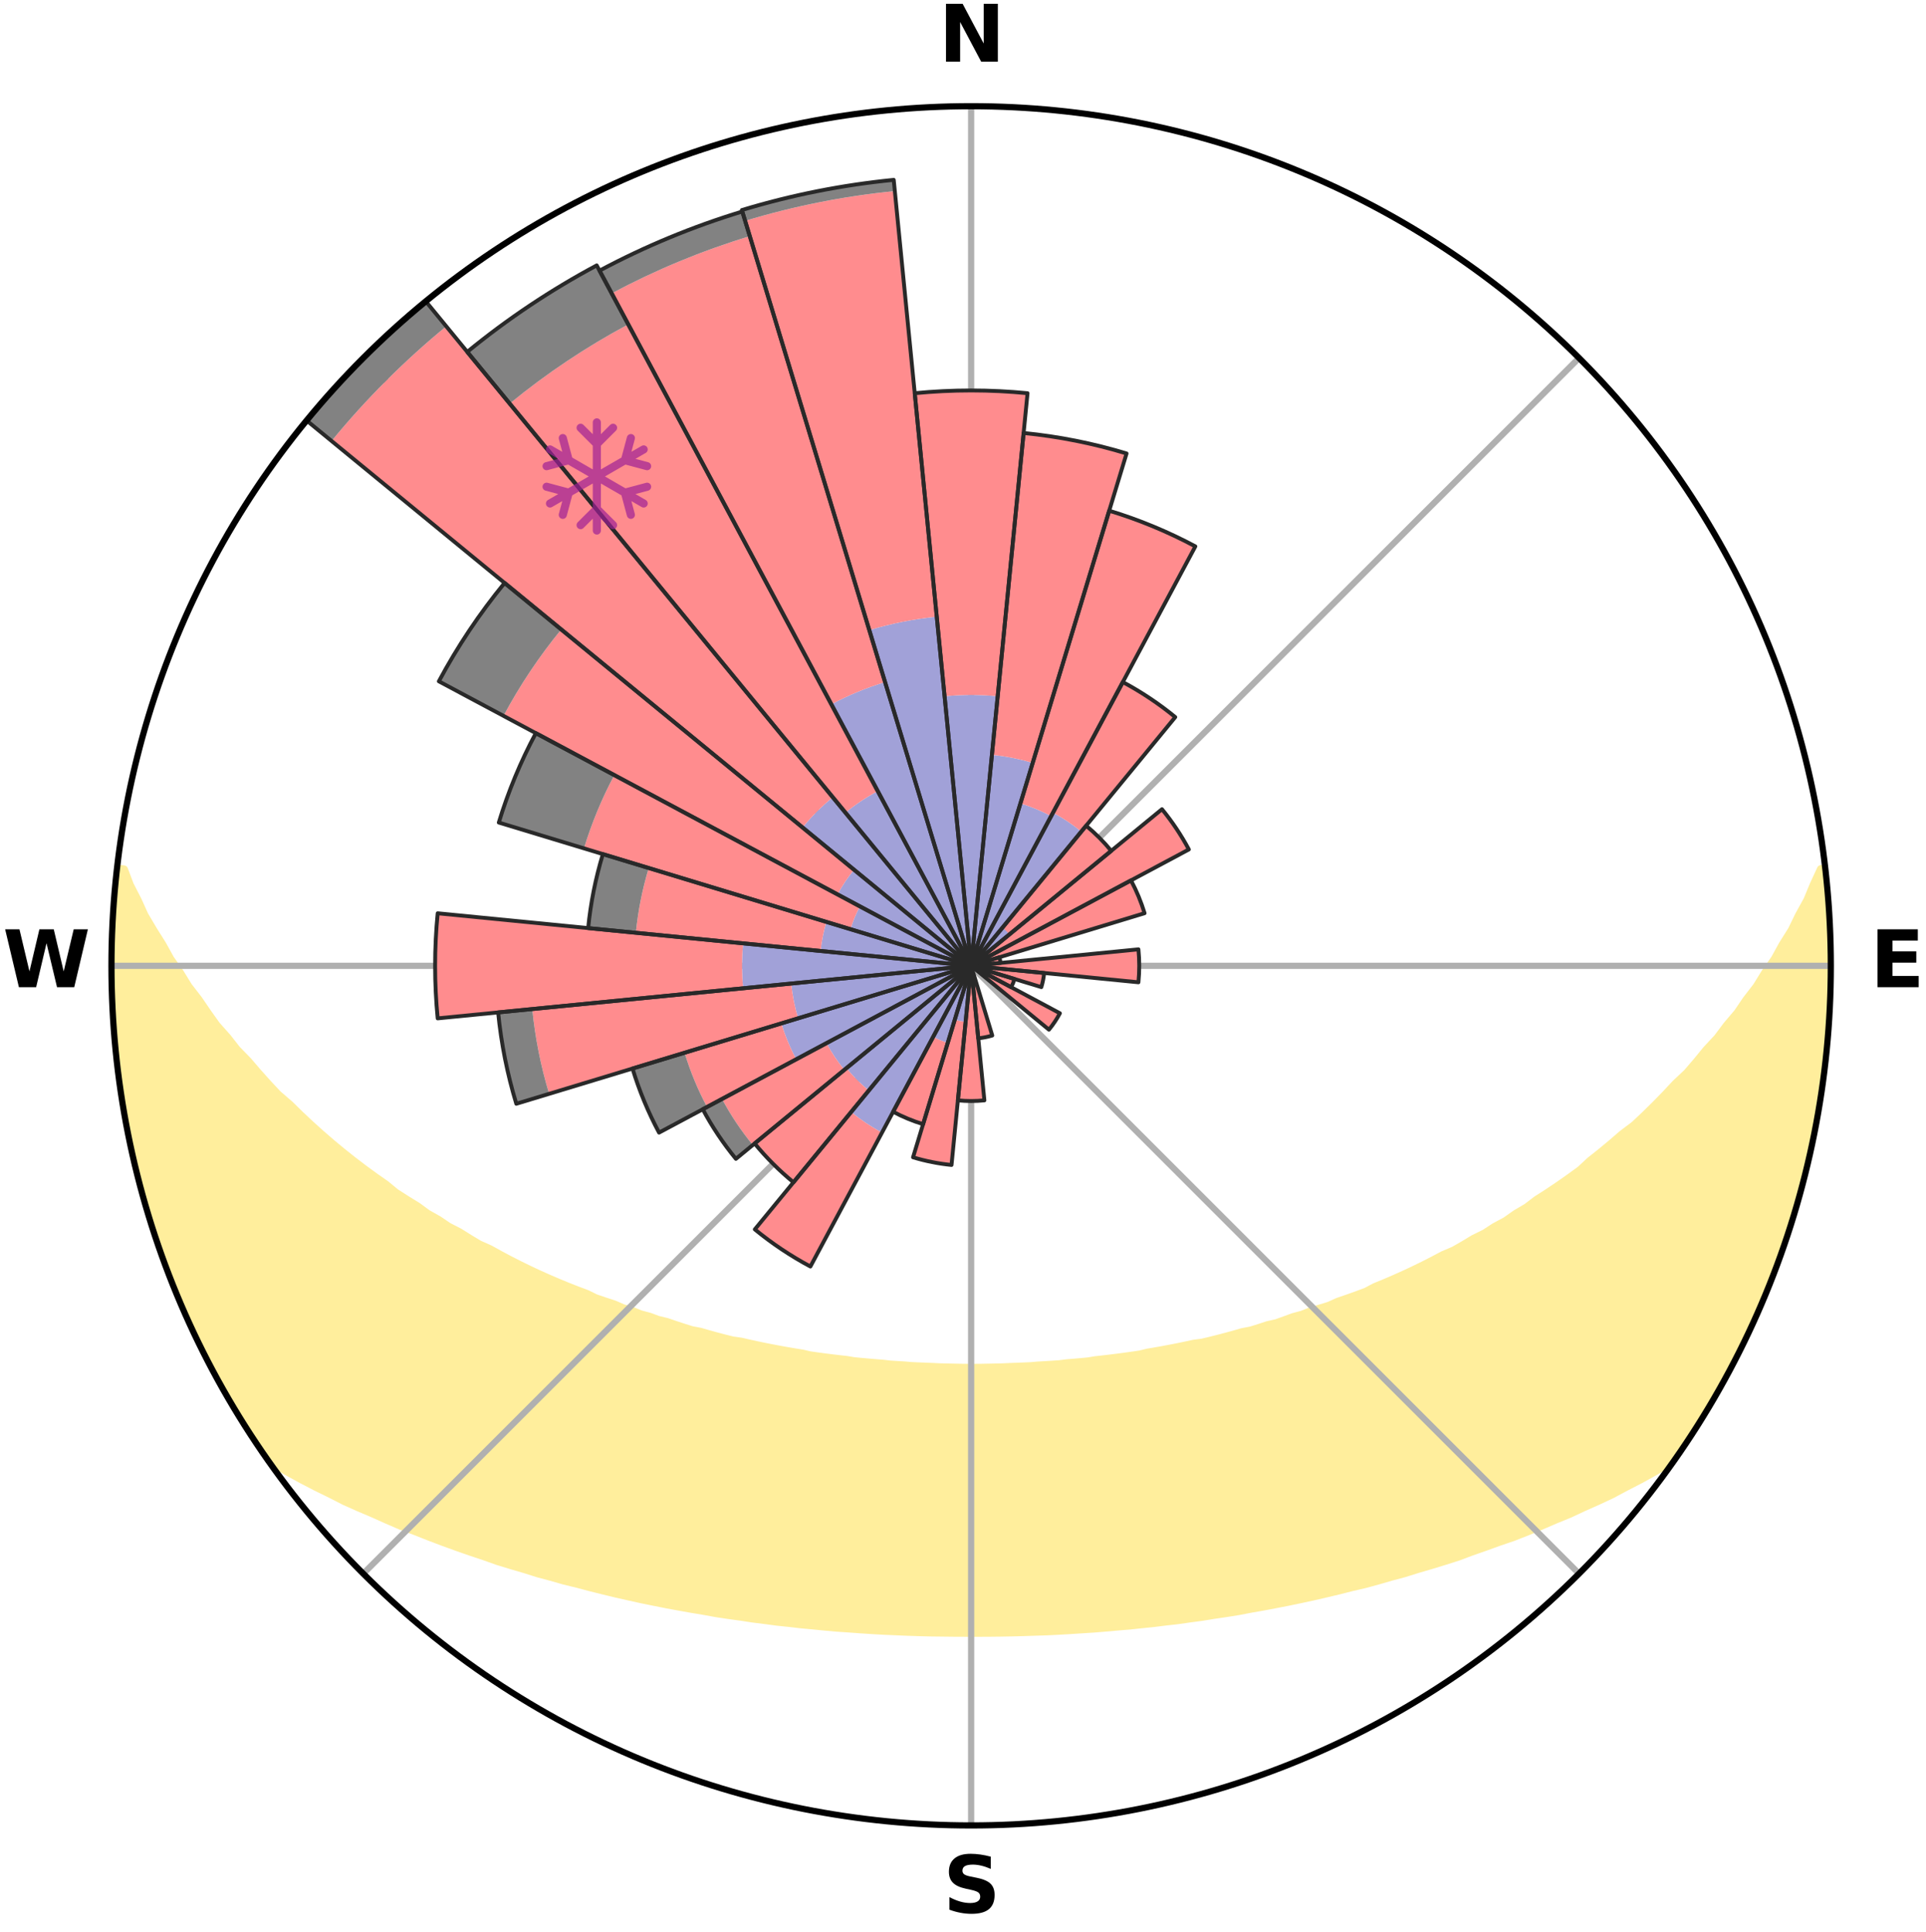 <?xml version="1.0" encoding="utf-8" standalone="no"?>
<!DOCTYPE svg PUBLIC "-//W3C//DTD SVG 1.1//EN"
  "http://www.w3.org/Graphics/SVG/1.1/DTD/svg11.dtd">
<svg xmlns:xlink="http://www.w3.org/1999/xlink" width="248.41pt" height="249.158pt" viewBox="0 0 248.41 249.158" xmlns="http://www.w3.org/2000/svg" version="1.1">
 <title>Ski Rose for Bormio Ski</title>
 <defs>
  <style type="text/css">*{stroke-linejoin: round; stroke-linecap: butt}</style>
 </defs>
 <g id="figure_1">
  <g id="patch_1">
   <path d="M 0 249.158 
L 248.41 249.158 
L 248.41 0 
L 0 0 
z
" style="fill: #ffffff"/>
  </g>
  <g id="axes_1">
   <g id="patch_2">
    <path d="M 236.135 124.579 
C 236.135 110.018 233.267 95.599 227.695 82.147 
C 222.122 68.695 213.955 56.471 203.659 46.175 
C 193.363 35.879 181.139 27.711 167.687 22.139 
C 154.235 16.567 139.815 13.699 125.255 13.699 
C 110.694 13.699 96.275 16.567 82.823 22.139 
C 69.371 27.711 57.147 35.879 46.851 46.175 
C 36.555 56.471 28.387 68.695 22.815 82.147 
C 17.243 95.599 14.375 110.018 14.375 124.579 
C 14.375 139.14 17.243 153.559 22.815 167.011 
C 28.387 180.463 36.555 192.687 46.851 202.983 
C 57.147 213.279 69.371 221.447 82.823 227.019 
C 96.275 232.591 110.694 235.459 125.255 235.459 
C 139.815 235.459 154.235 232.591 167.687 227.019 
C 181.139 221.447 193.363 213.279 203.659 202.983 
C 213.955 192.687 222.122 180.463 227.695 167.011 
C 233.267 153.559 236.135 139.14 236.135 124.579 
M 125.255 124.579 
C 125.255 124.579 125.255 124.579 125.255 124.579 
C 125.255 124.579 125.255 124.579 125.255 124.579 
C 125.255 124.579 125.255 124.579 125.255 124.579 
C 125.255 124.579 125.255 124.579 125.255 124.579 
C 125.255 124.579 125.255 124.579 125.255 124.579 
C 125.255 124.579 125.255 124.579 125.255 124.579 
C 125.255 124.579 125.255 124.579 125.255 124.579 
C 125.255 124.579 125.255 124.579 125.255 124.579 
C 125.255 124.579 125.255 124.579 125.255 124.579 
C 125.255 124.579 125.255 124.579 125.255 124.579 
C 125.255 124.579 125.255 124.579 125.255 124.579 
C 125.255 124.579 125.255 124.579 125.255 124.579 
C 125.255 124.579 125.255 124.579 125.255 124.579 
C 125.255 124.579 125.255 124.579 125.255 124.579 
C 125.255 124.579 125.255 124.579 125.255 124.579 
C 125.255 124.579 125.255 124.579 125.255 124.579 
z
" style="fill: #ffffff"/>
   </g>
   <g id="PolyCollection_1">
    <defs>
     <path id="m3c1c8b3157" d="M 235.393 -137.128 
L 234.848 -137.066 
L 233.913 -135.042 
L 233.096 -133.066 
L 232.017 -131.109 
L 231.091 -129.2 
L 229.913 -127.32 
L 228.903 -125.484 
L 227.647 -123.685 
L 226.567 -121.926 
L 225.245 -120.213 
L 224.104 -118.533 
L 222.725 -116.908 
L 221.529 -115.309 
L 220.101 -113.773 
L 218.858 -112.256 
L 217.593 -110.779 
L 216.102 -109.377 
L 214.798 -107.983 
L 213.477 -106.63 
L 212.14 -105.317 
L 210.788 -104.044 
L 209.223 -102.863 
L 207.846 -101.674 
L 206.459 -100.525 
L 205.062 -99.416 
L 203.847 -98.283 
L 202.432 -97.249 
L 201.011 -96.255 
L 199.586 -95.299 
L 198.157 -94.382 
L 196.905 -93.425 
L 195.47 -92.58 
L 194.208 -91.69 
L 192.772 -90.916 
L 191.505 -90.091 
L 190.073 -89.386 
L 188.804 -88.624 
L 187.535 -87.893 
L 186.113 -87.285 
L 184.848 -86.614 
L 183.585 -85.971 
L 182.325 -85.356 
L 181.067 -84.768 
L 179.814 -84.207 
L 178.566 -83.672 
L 177.323 -83.162 
L 176.212 -82.574 
L 174.978 -82.112 
L 173.751 -81.674 
L 172.532 -81.258 
L 171.432 -80.758 
L 170.226 -80.386 
L 169.03 -80.033 
L 167.943 -79.595 
L 166.763 -79.281 
L 165.686 -78.88 
L 164.612 -78.498 
L 163.457 -78.237 
L 162.394 -77.889 
L 161.336 -77.557 
L 160.208 -77.343 
L 159.163 -77.042 
L 158.122 -76.757 
L 157.087 -76.486 
L 156.058 -76.228 
L 155.033 -75.985 
L 153.96 -75.847 
L 152.951 -75.627 
L 151.946 -75.419 
L 150.948 -75.223 
L 149.955 -75.037 
L 148.968 -74.862 
L 147.987 -74.697 
L 147.045 -74.465 
L 146.072 -74.321 
L 145.105 -74.186 
L 144.143 -74.06 
L 143.187 -73.941 
L 142.235 -73.829 
L 141.289 -73.725 
L 140.364 -73.57 
L 139.425 -73.482 
L 138.491 -73.4 
L 137.56 -73.324 
L 136.643 -73.208 
L 135.719 -73.146 
L 134.798 -73.089 
L 133.88 -73.036 
L 132.97 -72.957 
L 132.056 -72.917 
L 131.145 -72.881 
L 130.236 -72.848 
L 129.33 -72.804 
L 128.423 -72.783 
L 127.517 -72.765 
L 126.612 -72.747 
L 125.707 -72.74 
L 124.802 -72.74 
L 123.898 -72.749 
L 122.993 -72.769 
L 122.087 -72.788 
L 121.181 -72.811 
L 120.275 -72.856 
L 119.366 -72.891 
L 118.455 -72.929 
L 117.542 -72.971 
L 116.632 -73.051 
L 115.715 -73.105 
L 114.794 -73.164 
L 113.88 -73.272 
L 112.955 -73.344 
L 112.025 -73.423 
L 111.091 -73.506 
L 110.153 -73.596 
L 109.229 -73.752 
L 108.284 -73.857 
L 107.333 -73.97 
L 106.378 -74.091 
L 105.417 -74.219 
L 104.451 -74.355 
L 103.513 -74.576 
L 102.539 -74.733 
L 101.559 -74.899 
L 100.573 -75.075 
L 99.582 -75.262 
L 98.585 -75.459 
L 97.582 -75.668 
L 96.574 -75.889 
L 95.56 -76.122 
L 94.48 -76.273 
L 93.452 -76.53 
L 92.419 -76.802 
L 91.38 -77.088 
L 90.337 -77.39 
L 89.21 -77.605 
L 88.154 -77.937 
L 87.093 -78.285 
L 86.028 -78.651 
L 84.868 -78.93 
L 83.792 -79.33 
L 82.614 -79.645 
L 81.529 -80.083 
L 80.335 -80.436 
L 79.242 -80.915 
L 78.034 -81.309 
L 76.817 -81.725 
L 75.714 -82.267 
L 74.486 -82.728 
L 73.251 -83.213 
L 72.01 -83.723 
L 70.764 -84.258 
L 69.513 -84.818 
L 68.258 -85.406 
L 66.999 -86.021 
L 65.738 -86.663 
L 64.476 -87.334 
L 63.212 -88.033 
L 61.789 -88.672 
L 60.523 -89.433 
L 59.259 -90.224 
L 57.828 -90.961 
L 56.566 -91.816 
L 55.135 -92.623 
L 53.88 -93.544 
L 52.452 -94.423 
L 51.026 -95.339 
L 49.788 -96.363 
L 48.372 -97.354 
L 46.962 -98.383 
L 45.559 -99.451 
L 44.165 -100.559 
L 42.779 -101.707 
L 41.405 -102.894 
L 40.043 -104.122 
L 38.695 -105.389 
L 37.361 -106.697 
L 35.84 -108.007 
L 34.539 -109.398 
L 33.257 -110.83 
L 31.995 -112.301 
L 30.547 -113.789 
L 29.33 -115.343 
L 27.928 -116.919 
L 26.761 -118.555 
L 25.622 -120.229 
L 24.303 -121.936 
L 23.224 -123.689 
L 21.97 -125.48 
L 20.961 -127.31 
L 19.783 -129.184 
L 18.651 -131.099 
L 17.772 -133.038 
L 16.753 -135.027 
L 16 -137.027 
L 15.204 -137.118 
L 15.204 -137.118 
L 14.939 -135.201 
L 14.759 -133.275 
L 14.741 -131.338 
L 14.509 -129.414 
L 14.492 -127.479 
L 14.392 -125.547 
L 14.44 -123.612 
L 14.519 -121.679 
L 14.518 -119.744 
L 14.591 -117.811 
L 14.835 -115.889 
L 14.932 -113.956 
L 15.094 -112.028 
L 15.359 -110.111 
L 15.73 -108.211 
L 15.956 -106.289 
L 16.234 -104.373 
L 16.619 -102.477 
L 17.034 -100.587 
L 17.56 -98.724 
L 17.946 -96.827 
L 18.453 -94.96 
L 18.989 -93.102 
L 19.556 -91.252 
L 20.152 -89.412 
L 20.779 -87.582 
L 21.435 -85.763 
L 22.123 -83.954 
L 22.841 -82.158 
L 23.585 -80.372 
L 24.367 -78.602 
L 25.183 -76.847 
L 26.033 -75.109 
L 26.916 -73.387 
L 27.835 -71.685 
L 28.76 -69.985 
L 29.718 -68.303 
L 30.728 -66.653 
L 31.75 -65.01 
L 32.801 -63.385 
L 33.876 -61.776 
L 35.253 -60.382 
L 37.061 -59.319 
L 38.895 -58.313 
L 40.741 -57.354 
L 42.6 -56.444 
L 44.401 -55.524 
L 46.262 -54.692 
L 48.124 -53.902 
L 49.925 -53.094 
L 51.723 -52.32 
L 53.568 -51.63 
L 55.357 -50.922 
L 57.141 -50.245 
L 58.918 -49.599 
L 60.689 -48.982 
L 62.452 -48.393 
L 64.168 -47.783 
L 65.917 -47.248 
L 67.657 -46.74 
L 69.35 -46.203 
L 71.073 -45.744 
L 72.756 -45.261 
L 74.46 -44.848 
L 76.124 -44.405 
L 77.784 -43.99 
L 79.434 -43.591 
L 81.079 -43.218 
L 82.714 -42.858 
L 84.344 -42.524 
L 85.963 -42.202 
L 87.578 -41.905 
L 89.182 -41.618 
L 90.782 -41.353 
L 92.358 -41.065 
L 93.941 -40.826 
L 95.52 -40.609 
L 97.079 -40.37 
L 98.642 -40.175 
L 100.191 -39.967 
L 101.745 -39.805 
L 103.285 -39.626 
L 104.825 -39.483 
L 106.356 -39.331 
L 107.883 -39.193 
L 109.411 -39.092 
L 110.93 -38.979 
L 112.447 -38.88 
L 113.961 -38.793 
L 115.473 -38.728 
L 116.982 -38.664 
L 118.489 -38.613 
L 119.995 -38.574 
L 121.499 -38.556 
L 123.002 -38.539 
L 124.504 -38.532 
L 126.006 -38.53 
L 127.508 -38.536 
L 129.011 -38.552 
L 130.515 -38.58 
L 132.02 -38.619 
L 133.527 -38.671 
L 135.037 -38.718 
L 136.549 -38.793 
L 138.063 -38.88 
L 139.579 -38.98 
L 141.102 -39.077 
L 142.625 -39.202 
L 144.152 -39.34 
L 145.689 -39.464 
L 147.224 -39.629 
L 148.77 -39.785 
L 150.315 -39.978 
L 151.875 -40.152 
L 153.429 -40.375 
L 154.999 -40.584 
L 156.564 -40.839 
L 158.15 -41.071 
L 159.74 -41.325 
L 161.322 -41.631 
L 162.929 -41.912 
L 164.54 -42.217 
L 166.162 -42.532 
L 167.788 -42.873 
L 169.426 -43.226 
L 171.067 -43.606 
L 172.72 -43.999 
L 174.376 -44.421 
L 176.072 -44.812 
L 177.748 -45.271 
L 179.426 -45.76 
L 181.148 -46.219 
L 182.845 -46.75 
L 184.585 -47.259 
L 186.333 -47.793 
L 188.09 -48.354 
L 189.807 -48.998 
L 191.577 -49.615 
L 193.354 -50.261 
L 195.19 -50.883 
L 196.98 -51.591 
L 198.775 -52.331 
L 200.573 -53.105 
L 202.428 -53.863 
L 204.231 -54.707 
L 206.095 -55.535 
L 207.954 -56.407 
L 209.75 -57.368 
L 211.601 -58.323 
L 213.431 -59.332 
L 215.243 -60.391 
L 216.628 -61.78 
L 217.714 -63.382 
L 218.736 -65.025 
L 219.771 -66.66 
L 220.765 -68.319 
L 221.691 -70.018 
L 222.677 -71.683 
L 223.591 -73.388 
L 224.455 -75.119 
L 225.269 -76.875 
L 226.146 -78.6 
L 226.848 -80.405 
L 227.654 -82.164 
L 228.413 -83.944 
L 229.047 -85.773 
L 229.702 -87.592 
L 230.404 -89.397 
L 230.974 -91.246 
L 231.555 -93.092 
L 232.026 -94.969 
L 232.576 -96.824 
L 233.005 -98.711 
L 233.479 -100.586 
L 233.812 -102.493 
L 234.211 -104.385 
L 234.603 -106.281 
L 234.775 -108.211 
L 235.086 -110.12 
L 235.34 -112.036 
L 235.575 -113.956 
L 235.772 -115.881 
L 235.919 -117.811 
L 235.871 -119.749 
L 235.948 -121.68 
L 235.999 -123.613 
L 236.015 -125.546 
L 235.989 -127.479 
L 235.937 -129.412 
L 235.852 -131.343 
L 235.734 -133.274 
L 235.575 -135.202 
L 235.393 -137.128 
z
" style="stroke: #ffee9c"/>
    </defs>
    <g clip-path="url(#pd7cafe86e0)">
     <use xlink:href="#m3c1c8b3157" x="0" y="249.158" style="fill: #ffee9c; stroke: #ffee9c"/>
    </g>
   </g>
   <g id="matplotlib.axis_1">
    <g id="xtick_1">
     <g id="line2d_1">
      <path d="M 125.255 124.579 
L 125.255 13.699 
" clip-path="url(#pd7cafe86e0)" style="fill: none; stroke: #b0b0b0; stroke-width: 0.8; stroke-linecap: square"/>
     </g>
     <g id="text_1">
      <!-- N -->
      <g transform="translate(121.07 7.958) scale(0.1 -0.1)">
       <defs>
        <path id="DejaVuSans-Bold-4e" d="M 588 4666 
L 1931 4666 
L 3628 1466 
L 3628 4666 
L 4769 4666 
L 4769 0 
L 3425 0 
L 1728 3200 
L 1728 0 
L 588 0 
L 588 4666 
z
" transform="scale(0.016)"/>
       </defs>
       <use xlink:href="#DejaVuSans-Bold-4e"/>
      </g>
     </g>
    </g>
    <g id="xtick_2">
     <g id="line2d_2">
      <path d="M 125.255 124.579 
L 203.659 46.175 
" clip-path="url(#pd7cafe86e0)" style="fill: none; stroke: #b0b0b0; stroke-width: 0.8; stroke-linecap: square"/>
     </g>
    </g>
    <g id="xtick_3">
     <g id="line2d_3">
      <path d="M 125.255 124.579 
L 236.135 124.579 
" clip-path="url(#pd7cafe86e0)" style="fill: none; stroke: #b0b0b0; stroke-width: 0.8; stroke-linecap: square"/>
     </g>
     <g id="text_2">
      <!-- E -->
      <g transform="translate(241.219 127.338) scale(0.1 -0.1)">
       <defs>
        <path id="DejaVuSans-Bold-45" d="M 588 4666 
L 3834 4666 
L 3834 3756 
L 1791 3756 
L 1791 2888 
L 3713 2888 
L 3713 1978 
L 1791 1978 
L 1791 909 
L 3903 909 
L 3903 0 
L 588 0 
L 588 4666 
z
" transform="scale(0.016)"/>
       </defs>
       <use xlink:href="#DejaVuSans-Bold-45"/>
      </g>
     </g>
    </g>
    <g id="xtick_4">
     <g id="line2d_4">
      <path d="M 125.255 124.579 
L 203.659 202.983 
" clip-path="url(#pd7cafe86e0)" style="fill: none; stroke: #b0b0b0; stroke-width: 0.8; stroke-linecap: square"/>
     </g>
    </g>
    <g id="xtick_5">
     <g id="line2d_5">
      <path d="M 125.255 124.579 
L 125.255 235.459 
" clip-path="url(#pd7cafe86e0)" style="fill: none; stroke: #b0b0b0; stroke-width: 0.8; stroke-linecap: square"/>
     </g>
     <g id="text_3">
      <!-- S -->
      <g transform="translate(121.654 246.718) scale(0.1 -0.1)">
       <defs>
        <path id="DejaVuSans-Bold-53" d="M 3834 4519 
L 3834 3531 
Q 3450 3703 3084 3790 
Q 2719 3878 2394 3878 
Q 1963 3878 1756 3759 
Q 1550 3641 1550 3391 
Q 1550 3203 1689 3098 
Q 1828 2994 2194 2919 
L 2706 2816 
Q 3484 2659 3812 2340 
Q 4141 2022 4141 1434 
Q 4141 663 3683 286 
Q 3225 -91 2284 -91 
Q 1841 -91 1394 -6 
Q 947 78 500 244 
L 500 1259 
Q 947 1022 1364 901 
Q 1781 781 2169 781 
Q 2563 781 2772 912 
Q 2981 1044 2981 1288 
Q 2981 1506 2839 1625 
Q 2697 1744 2272 1838 
L 1806 1941 
Q 1106 2091 782 2419 
Q 459 2747 459 3303 
Q 459 4000 909 4375 
Q 1359 4750 2203 4750 
Q 2588 4750 2994 4692 
Q 3400 4634 3834 4519 
z
" transform="scale(0.016)"/>
       </defs>
       <use xlink:href="#DejaVuSans-Bold-53"/>
      </g>
     </g>
    </g>
    <g id="xtick_6">
     <g id="line2d_6">
      <path d="M 125.255 124.579 
L 46.851 202.983 
" clip-path="url(#pd7cafe86e0)" style="fill: none; stroke: #b0b0b0; stroke-width: 0.8; stroke-linecap: square"/>
     </g>
    </g>
    <g id="xtick_7">
     <g id="line2d_7">
      <path d="M 125.255 124.579 
L 14.375 124.579 
" clip-path="url(#pd7cafe86e0)" style="fill: none; stroke: #b0b0b0; stroke-width: 0.8; stroke-linecap: square"/>
     </g>
     <g id="text_4">
      <!-- W -->
      <g transform="translate(0.36 127.338) scale(0.1 -0.1)">
       <defs>
        <path id="DejaVuSans-Bold-57" d="M 191 4666 
L 1344 4666 
L 2150 1275 
L 2950 4666 
L 4109 4666 
L 4909 1275 
L 5716 4666 
L 6859 4666 
L 5759 0 
L 4372 0 
L 3525 3547 
L 2688 0 
L 1300 0 
L 191 4666 
z
" transform="scale(0.016)"/>
       </defs>
       <use xlink:href="#DejaVuSans-Bold-57"/>
      </g>
     </g>
    </g>
    <g id="xtick_8">
     <g id="line2d_8">
      <path d="M 125.255 124.579 
L 46.851 46.175 
" clip-path="url(#pd7cafe86e0)" style="fill: none; stroke: #b0b0b0; stroke-width: 0.8; stroke-linecap: square"/>
     </g>
    </g>
   </g>
   <g id="matplotlib.axis_2"/>
   <g id="patch_3">
    <path d="M 125.255 124.579 
C 125.255 124.579 125.255 124.579 125.255 124.579 
C 125.255 124.579 125.255 124.579 125.255 124.579 
L 125.255 124.579 
C 125.255 124.579 125.255 124.579 125.255 124.579 
C 125.255 124.579 125.255 124.579 125.255 124.579 
z
" clip-path="url(#pd7cafe86e0)" style="fill: #d9d9d9"/>
   </g>
   <g id="patch_4">
    <path d="M 125.255 124.579 
C 125.255 124.579 125.255 124.579 125.255 124.579 
C 125.255 124.579 125.255 124.579 125.255 124.579 
L 125.255 124.579 
C 125.255 124.579 125.255 124.579 125.255 124.579 
C 125.255 124.579 125.255 124.579 125.255 124.579 
z
" clip-path="url(#pd7cafe86e0)" style="fill: #d9d9d9"/>
   </g>
   <g id="patch_5">
    <path d="M 125.255 124.579 
C 125.255 124.579 125.255 124.579 125.255 124.579 
C 125.255 124.579 125.255 124.579 125.255 124.579 
L 125.255 124.579 
C 125.255 124.579 125.255 124.579 125.255 124.579 
C 125.255 124.579 125.255 124.579 125.255 124.579 
z
" clip-path="url(#pd7cafe86e0)" style="fill: #d9d9d9"/>
   </g>
   <g id="patch_6">
    <path d="M 125.255 124.579 
C 125.255 124.579 125.255 124.579 125.255 124.579 
C 125.255 124.579 125.255 124.579 125.255 124.579 
L 125.255 124.579 
C 125.255 124.579 125.255 124.579 125.255 124.579 
C 125.255 124.579 125.255 124.579 125.255 124.579 
z
" clip-path="url(#pd7cafe86e0)" style="fill: #d9d9d9"/>
   </g>
   <g id="patch_7">
    <path d="M 125.255 124.579 
C 125.255 124.579 125.255 124.579 125.255 124.579 
C 125.255 124.579 125.255 124.579 125.255 124.579 
L 125.255 124.579 
C 125.255 124.579 125.255 124.579 125.255 124.579 
C 125.255 124.579 125.255 124.579 125.255 124.579 
z
" clip-path="url(#pd7cafe86e0)" style="fill: #d9d9d9"/>
   </g>
   <g id="patch_8">
    <path d="M 125.255 124.579 
C 125.255 124.579 125.255 124.579 125.255 124.579 
C 125.255 124.579 125.255 124.579 125.255 124.579 
L 125.255 124.579 
C 125.255 124.579 125.255 124.579 125.255 124.579 
C 125.255 124.579 125.255 124.579 125.255 124.579 
z
" clip-path="url(#pd7cafe86e0)" style="fill: #d9d9d9"/>
   </g>
   <g id="patch_9">
    <path d="M 125.255 124.579 
C 125.255 124.579 125.255 124.579 125.255 124.579 
C 125.255 124.579 125.255 124.579 125.255 124.579 
L 125.255 124.579 
C 125.255 124.579 125.255 124.579 125.255 124.579 
C 125.255 124.579 125.255 124.579 125.255 124.579 
z
" clip-path="url(#pd7cafe86e0)" style="fill: #d9d9d9"/>
   </g>
   <g id="patch_10">
    <path d="M 125.255 124.579 
C 125.255 124.579 125.255 124.579 125.255 124.579 
C 125.255 124.579 125.255 124.579 125.255 124.579 
L 125.255 124.579 
C 125.255 124.579 125.255 124.579 125.255 124.579 
C 125.255 124.579 125.255 124.579 125.255 124.579 
z
" clip-path="url(#pd7cafe86e0)" style="fill: #d9d9d9"/>
   </g>
   <g id="patch_11">
    <path d="M 125.255 124.579 
C 125.255 124.579 125.255 124.579 125.255 124.579 
C 125.255 124.579 125.255 124.579 125.255 124.579 
L 125.255 124.579 
C 125.255 124.579 125.255 124.579 125.255 124.579 
C 125.255 124.579 125.255 124.579 125.255 124.579 
z
" clip-path="url(#pd7cafe86e0)" style="fill: #d9d9d9"/>
   </g>
   <g id="patch_12">
    <path d="M 125.255 124.579 
C 125.255 124.579 125.255 124.579 125.255 124.579 
C 125.255 124.579 125.255 124.579 125.255 124.579 
L 125.255 124.579 
C 125.255 124.579 125.255 124.579 125.255 124.579 
C 125.255 124.579 125.255 124.579 125.255 124.579 
z
" clip-path="url(#pd7cafe86e0)" style="fill: #d9d9d9"/>
   </g>
   <g id="patch_13">
    <path d="M 125.255 124.579 
C 125.255 124.579 125.255 124.579 125.255 124.579 
C 125.255 124.579 125.255 124.579 125.255 124.579 
L 125.255 124.579 
C 125.255 124.579 125.255 124.579 125.255 124.579 
C 125.255 124.579 125.255 124.579 125.255 124.579 
z
" clip-path="url(#pd7cafe86e0)" style="fill: #d9d9d9"/>
   </g>
   <g id="patch_14">
    <path d="M 125.255 124.579 
C 125.255 124.579 125.255 124.579 125.255 124.579 
C 125.255 124.579 125.255 124.579 125.255 124.579 
L 125.255 124.579 
C 125.255 124.579 125.255 124.579 125.255 124.579 
C 125.255 124.579 125.255 124.579 125.255 124.579 
z
" clip-path="url(#pd7cafe86e0)" style="fill: #d9d9d9"/>
   </g>
   <g id="patch_15">
    <path d="M 125.255 124.579 
C 125.255 124.579 125.255 124.579 125.255 124.579 
C 125.255 124.579 125.255 124.579 125.255 124.579 
L 125.255 124.579 
C 125.255 124.579 125.255 124.579 125.255 124.579 
C 125.255 124.579 125.255 124.579 125.255 124.579 
z
" clip-path="url(#pd7cafe86e0)" style="fill: #d9d9d9"/>
   </g>
   <g id="patch_16">
    <path d="M 125.255 124.579 
C 125.255 124.579 125.255 124.579 125.255 124.579 
C 125.255 124.579 125.255 124.579 125.255 124.579 
L 125.255 124.579 
C 125.255 124.579 125.255 124.579 125.255 124.579 
C 125.255 124.579 125.255 124.579 125.255 124.579 
z
" clip-path="url(#pd7cafe86e0)" style="fill: #d9d9d9"/>
   </g>
   <g id="patch_17">
    <path d="M 125.255 124.579 
C 125.255 124.579 125.255 124.579 125.255 124.579 
C 125.255 124.579 125.255 124.579 125.255 124.579 
L 125.255 124.579 
C 125.255 124.579 125.255 124.579 125.255 124.579 
C 125.255 124.579 125.255 124.579 125.255 124.579 
z
" clip-path="url(#pd7cafe86e0)" style="fill: #d9d9d9"/>
   </g>
   <g id="patch_18">
    <path d="M 125.255 124.579 
C 125.255 124.579 125.255 124.579 125.255 124.579 
C 125.255 124.579 125.255 124.579 125.255 124.579 
L 125.255 124.579 
C 125.255 124.579 125.255 124.579 125.255 124.579 
C 125.255 124.579 125.255 124.579 125.255 124.579 
z
" clip-path="url(#pd7cafe86e0)" style="fill: #d9d9d9"/>
   </g>
   <g id="patch_19">
    <path d="M 125.255 124.579 
C 125.255 124.579 125.255 124.579 125.255 124.579 
C 125.255 124.579 125.255 124.579 125.255 124.579 
L 125.255 124.579 
C 125.255 124.579 125.255 124.579 125.255 124.579 
C 125.255 124.579 125.255 124.579 125.255 124.579 
z
" clip-path="url(#pd7cafe86e0)" style="fill: #d9d9d9"/>
   </g>
   <g id="patch_20">
    <path d="M 125.255 124.579 
C 125.255 124.579 125.255 124.579 125.255 124.579 
C 125.255 124.579 125.255 124.579 125.255 124.579 
L 125.255 124.579 
C 125.255 124.579 125.255 124.579 125.255 124.579 
C 125.255 124.579 125.255 124.579 125.255 124.579 
z
" clip-path="url(#pd7cafe86e0)" style="fill: #d9d9d9"/>
   </g>
   <g id="patch_21">
    <path d="M 125.255 124.579 
C 125.255 124.579 125.255 124.579 125.255 124.579 
C 125.255 124.579 125.255 124.579 125.255 124.579 
L 125.255 124.579 
C 125.255 124.579 125.255 124.579 125.255 124.579 
C 125.255 124.579 125.255 124.579 125.255 124.579 
z
" clip-path="url(#pd7cafe86e0)" style="fill: #d9d9d9"/>
   </g>
   <g id="patch_22">
    <path d="M 125.255 124.579 
C 125.255 124.579 125.255 124.579 125.255 124.579 
C 125.255 124.579 125.255 124.579 125.255 124.579 
L 125.255 124.579 
C 125.255 124.579 125.255 124.579 125.255 124.579 
C 125.255 124.579 125.255 124.579 125.255 124.579 
z
" clip-path="url(#pd7cafe86e0)" style="fill: #d9d9d9"/>
   </g>
   <g id="patch_23">
    <path d="M 125.255 124.579 
C 125.255 124.579 125.255 124.579 125.255 124.579 
C 125.255 124.579 125.255 124.579 125.255 124.579 
L 125.255 124.579 
C 125.255 124.579 125.255 124.579 125.255 124.579 
C 125.255 124.579 125.255 124.579 125.255 124.579 
z
" clip-path="url(#pd7cafe86e0)" style="fill: #d9d9d9"/>
   </g>
   <g id="patch_24">
    <path d="M 125.255 124.579 
C 125.255 124.579 125.255 124.579 125.255 124.579 
C 125.255 124.579 125.255 124.579 125.255 124.579 
L 125.255 124.579 
C 125.255 124.579 125.255 124.579 125.255 124.579 
C 125.255 124.579 125.255 124.579 125.255 124.579 
z
" clip-path="url(#pd7cafe86e0)" style="fill: #d9d9d9"/>
   </g>
   <g id="patch_25">
    <path d="M 125.255 124.579 
C 125.255 124.579 125.255 124.579 125.255 124.579 
C 125.255 124.579 125.255 124.579 125.255 124.579 
L 125.255 124.579 
C 125.255 124.579 125.255 124.579 125.255 124.579 
C 125.255 124.579 125.255 124.579 125.255 124.579 
z
" clip-path="url(#pd7cafe86e0)" style="fill: #d9d9d9"/>
   </g>
   <g id="patch_26">
    <path d="M 125.255 124.579 
C 125.255 124.579 125.255 124.579 125.255 124.579 
C 125.255 124.579 125.255 124.579 125.255 124.579 
L 125.255 124.579 
C 125.255 124.579 125.255 124.579 125.255 124.579 
C 125.255 124.579 125.255 124.579 125.255 124.579 
z
" clip-path="url(#pd7cafe86e0)" style="fill: #d9d9d9"/>
   </g>
   <g id="patch_27">
    <path d="M 125.255 124.579 
C 125.255 124.579 125.255 124.579 125.255 124.579 
C 125.255 124.579 125.255 124.579 125.255 124.579 
L 125.255 124.579 
C 125.255 124.579 125.255 124.579 125.255 124.579 
C 125.255 124.579 125.255 124.579 125.255 124.579 
z
" clip-path="url(#pd7cafe86e0)" style="fill: #d9d9d9"/>
   </g>
   <g id="patch_28">
    <path d="M 125.255 124.579 
C 125.255 124.579 125.255 124.579 125.255 124.579 
C 125.255 124.579 125.255 124.579 125.255 124.579 
L 125.255 124.579 
C 125.255 124.579 125.255 124.579 125.255 124.579 
C 125.255 124.579 125.255 124.579 125.255 124.579 
z
" clip-path="url(#pd7cafe86e0)" style="fill: #d9d9d9"/>
   </g>
   <g id="patch_29">
    <path d="M 125.255 124.579 
C 125.255 124.579 125.255 124.579 125.255 124.579 
C 125.255 124.579 125.255 124.579 125.255 124.579 
L 125.255 124.579 
C 125.255 124.579 125.255 124.579 125.255 124.579 
C 125.255 124.579 125.255 124.579 125.255 124.579 
z
" clip-path="url(#pd7cafe86e0)" style="fill: #d9d9d9"/>
   </g>
   <g id="patch_30">
    <path d="M 125.255 124.579 
C 125.255 124.579 125.255 124.579 125.255 124.579 
C 125.255 124.579 125.255 124.579 125.255 124.579 
L 125.255 124.579 
C 125.255 124.579 125.255 124.579 125.255 124.579 
C 125.255 124.579 125.255 124.579 125.255 124.579 
z
" clip-path="url(#pd7cafe86e0)" style="fill: #d9d9d9"/>
   </g>
   <g id="patch_31">
    <path d="M 125.255 124.579 
C 125.255 124.579 125.255 124.579 125.255 124.579 
C 125.255 124.579 125.255 124.579 125.255 124.579 
L 125.255 124.579 
C 125.255 124.579 125.255 124.579 125.255 124.579 
C 125.255 124.579 125.255 124.579 125.255 124.579 
z
" clip-path="url(#pd7cafe86e0)" style="fill: #d9d9d9"/>
   </g>
   <g id="patch_32">
    <path d="M 125.255 124.579 
C 125.255 124.579 125.255 124.579 125.255 124.579 
C 125.255 124.579 125.255 124.579 125.255 124.579 
L 125.255 124.579 
C 125.255 124.579 125.255 124.579 125.255 124.579 
C 125.255 124.579 125.255 124.579 125.255 124.579 
z
" clip-path="url(#pd7cafe86e0)" style="fill: #d9d9d9"/>
   </g>
   <g id="patch_33">
    <path d="M 125.255 124.579 
C 125.255 124.579 125.255 124.579 125.255 124.579 
C 125.255 124.579 125.255 124.579 125.255 124.579 
L 125.255 124.579 
C 125.255 124.579 125.255 124.579 125.255 124.579 
C 125.255 124.579 125.255 124.579 125.255 124.579 
z
" clip-path="url(#pd7cafe86e0)" style="fill: #d9d9d9"/>
   </g>
   <g id="patch_34">
    <path d="M 125.255 124.579 
C 125.255 124.579 125.255 124.579 125.255 124.579 
C 125.255 124.579 125.255 124.579 125.255 124.579 
L 125.255 124.579 
C 125.255 124.579 125.255 124.579 125.255 124.579 
C 125.255 124.579 125.255 124.579 125.255 124.579 
z
" clip-path="url(#pd7cafe86e0)" style="fill: #d9d9d9"/>
   </g>
   <g id="patch_35">
    <path d="M 125.255 124.579 
C 125.255 124.579 125.255 124.579 125.255 124.579 
C 125.255 124.579 125.255 124.579 125.255 124.579 
L 128.679 89.81 
C 127.541 89.698 126.398 89.642 125.255 89.642 
C 124.111 89.642 122.968 89.698 121.83 89.81 
z
" clip-path="url(#pd7cafe86e0)" style="fill: #a1a1d8"/>
   </g>
   <g id="patch_36">
    <path d="M 125.255 124.579 
C 125.255 124.579 125.255 124.579 125.255 124.579 
C 125.255 124.579 125.255 124.579 125.255 124.579 
L 133.194 98.409 
C 132.337 98.149 131.468 97.931 130.59 97.757 
C 129.712 97.582 128.826 97.451 127.935 97.363 
z
" clip-path="url(#pd7cafe86e0)" style="fill: #a1a1d8"/>
   </g>
   <g id="patch_37">
    <path d="M 125.255 124.579 
C 125.255 124.579 125.255 124.579 125.255 124.579 
C 125.255 124.579 125.255 124.579 125.255 124.579 
L 135.575 105.271 
C 134.943 104.934 134.295 104.627 133.633 104.353 
C 132.971 104.079 132.296 103.837 131.61 103.629 
z
" clip-path="url(#pd7cafe86e0)" style="fill: #a1a1d8"/>
   </g>
   <g id="patch_38">
    <path d="M 125.255 124.579 
C 125.255 124.579 125.255 124.579 125.255 124.579 
C 125.255 124.579 125.255 124.579 125.255 124.579 
L 139.464 107.265 
C 138.897 106.8 138.308 106.363 137.699 105.956 
C 137.089 105.548 136.46 105.171 135.813 104.826 
z
" clip-path="url(#pd7cafe86e0)" style="fill: #a1a1d8"/>
   </g>
   <g id="patch_39">
    <path d="M 125.255 124.579 
C 125.255 124.579 125.255 124.579 125.255 124.579 
C 125.255 124.579 125.255 124.579 125.255 124.579 
L 130.194 120.526 
C 130.061 120.364 129.92 120.209 129.773 120.061 
C 129.625 119.914 129.47 119.773 129.308 119.64 
z
" clip-path="url(#pd7cafe86e0)" style="fill: #a1a1d8"/>
   </g>
   <g id="patch_40">
    <path d="M 125.255 124.579 
C 125.255 124.579 125.255 124.579 125.255 124.579 
C 125.255 124.579 125.255 124.579 125.255 124.579 
L 125.255 124.579 
C 125.255 124.579 125.255 124.579 125.255 124.579 
C 125.255 124.579 125.255 124.579 125.255 124.579 
z
" clip-path="url(#pd7cafe86e0)" style="fill: #a1a1d8"/>
   </g>
   <g id="patch_41">
    <path d="M 125.255 124.579 
C 125.255 124.579 125.255 124.579 125.255 124.579 
C 125.255 124.579 125.255 124.579 125.255 124.579 
L 125.255 124.579 
C 125.255 124.579 125.255 124.579 125.255 124.579 
C 125.255 124.579 125.255 124.579 125.255 124.579 
z
" clip-path="url(#pd7cafe86e0)" style="fill: #a1a1d8"/>
   </g>
   <g id="patch_42">
    <path d="M 125.255 124.579 
C 125.255 124.579 125.255 124.579 125.255 124.579 
C 125.255 124.579 125.255 124.579 125.255 124.579 
L 125.255 124.579 
C 125.255 124.579 125.255 124.579 125.255 124.579 
C 125.255 124.579 125.255 124.579 125.255 124.579 
z
" clip-path="url(#pd7cafe86e0)" style="fill: #a1a1d8"/>
   </g>
   <g id="patch_43">
    <path d="M 125.255 124.579 
C 125.255 124.579 125.255 124.579 125.255 124.579 
C 125.255 124.579 125.255 124.579 125.255 124.579 
L 125.255 124.579 
C 125.255 124.579 125.255 124.579 125.255 124.579 
C 125.255 124.579 125.255 124.579 125.255 124.579 
z
" clip-path="url(#pd7cafe86e0)" style="fill: #a1a1d8"/>
   </g>
   <g id="patch_44">
    <path d="M 125.255 124.579 
C 125.255 124.579 125.255 124.579 125.255 124.579 
C 125.255 124.579 125.255 124.579 125.255 124.579 
L 125.255 124.579 
C 125.255 124.579 125.255 124.579 125.255 124.579 
C 125.255 124.579 125.255 124.579 125.255 124.579 
z
" clip-path="url(#pd7cafe86e0)" style="fill: #a1a1d8"/>
   </g>
   <g id="patch_45">
    <path d="M 125.255 124.579 
C 125.255 124.579 125.255 124.579 125.255 124.579 
C 125.255 124.579 125.255 124.579 125.255 124.579 
L 125.255 124.579 
C 125.255 124.579 125.255 124.579 125.255 124.579 
C 125.255 124.579 125.255 124.579 125.255 124.579 
z
" clip-path="url(#pd7cafe86e0)" style="fill: #a1a1d8"/>
   </g>
   <g id="patch_46">
    <path d="M 125.255 124.579 
C 125.255 124.579 125.255 124.579 125.255 124.579 
C 125.255 124.579 125.255 124.579 125.255 124.579 
L 125.255 124.579 
C 125.255 124.579 125.255 124.579 125.255 124.579 
C 125.255 124.579 125.255 124.579 125.255 124.579 
z
" clip-path="url(#pd7cafe86e0)" style="fill: #a1a1d8"/>
   </g>
   <g id="patch_47">
    <path d="M 125.255 124.579 
C 125.255 124.579 125.255 124.579 125.255 124.579 
C 125.255 124.579 125.255 124.579 125.255 124.579 
L 125.255 124.579 
C 125.255 124.579 125.255 124.579 125.255 124.579 
C 125.255 124.579 125.255 124.579 125.255 124.579 
z
" clip-path="url(#pd7cafe86e0)" style="fill: #a1a1d8"/>
   </g>
   <g id="patch_48">
    <path d="M 125.255 124.579 
C 125.255 124.579 125.255 124.579 125.255 124.579 
C 125.255 124.579 125.255 124.579 125.255 124.579 
L 125.255 124.579 
C 125.255 124.579 125.255 124.579 125.255 124.579 
C 125.255 124.579 125.255 124.579 125.255 124.579 
z
" clip-path="url(#pd7cafe86e0)" style="fill: #a1a1d8"/>
   </g>
   <g id="patch_49">
    <path d="M 125.255 124.579 
C 125.255 124.579 125.255 124.579 125.255 124.579 
C 125.255 124.579 125.255 124.579 125.255 124.579 
L 125.255 124.579 
C 125.255 124.579 125.255 124.579 125.255 124.579 
C 125.255 124.579 125.255 124.579 125.255 124.579 
z
" clip-path="url(#pd7cafe86e0)" style="fill: #a1a1d8"/>
   </g>
   <g id="patch_50">
    <path d="M 125.255 124.579 
C 125.255 124.579 125.255 124.579 125.255 124.579 
C 125.255 124.579 125.255 124.579 125.255 124.579 
L 125.255 124.579 
C 125.255 124.579 125.255 124.579 125.255 124.579 
C 125.255 124.579 125.255 124.579 125.255 124.579 
z
" clip-path="url(#pd7cafe86e0)" style="fill: #a1a1d8"/>
   </g>
   <g id="patch_51">
    <path d="M 125.255 124.579 
C 125.255 124.579 125.255 124.579 125.255 124.579 
C 125.255 124.579 125.255 124.579 125.255 124.579 
L 125.255 124.579 
C 125.255 124.579 125.255 124.579 125.255 124.579 
C 125.255 124.579 125.255 124.579 125.255 124.579 
z
" clip-path="url(#pd7cafe86e0)" style="fill: #a1a1d8"/>
   </g>
   <g id="patch_52">
    <path d="M 125.255 124.579 
C 125.255 124.579 125.255 124.579 125.255 124.579 
C 125.255 124.579 125.255 124.579 125.255 124.579 
L 123.148 131.524 
C 123.375 131.593 123.606 131.651 123.839 131.697 
C 124.072 131.743 124.307 131.778 124.543 131.801 
z
" clip-path="url(#pd7cafe86e0)" style="fill: #a1a1d8"/>
   </g>
   <g id="patch_53">
    <path d="M 125.255 124.579 
C 125.255 124.579 125.255 124.579 125.255 124.579 
C 125.255 124.579 125.255 124.579 125.255 124.579 
L 120.357 133.743 
C 120.657 133.903 120.964 134.049 121.278 134.179 
C 121.593 134.309 121.913 134.424 122.239 134.523 
z
" clip-path="url(#pd7cafe86e0)" style="fill: #a1a1d8"/>
   </g>
   <g id="patch_54">
    <path d="M 125.255 124.579 
C 125.255 124.579 125.255 124.579 125.255 124.579 
C 125.255 124.579 125.255 124.579 125.255 124.579 
L 109.778 143.437 
C 110.395 143.944 111.037 144.42 111.701 144.864 
C 112.365 145.307 113.05 145.718 113.755 146.094 
z
" clip-path="url(#pd7cafe86e0)" style="fill: #a1a1d8"/>
   </g>
   <g id="patch_55">
    <path d="M 125.255 124.579 
C 125.255 124.579 125.255 124.579 125.255 124.579 
C 125.255 124.579 125.255 124.579 125.255 124.579 
L 109.166 137.783 
C 109.598 138.31 110.056 138.815 110.537 139.297 
C 111.019 139.778 111.524 140.236 112.051 140.668 
z
" clip-path="url(#pd7cafe86e0)" style="fill: #a1a1d8"/>
   </g>
   <g id="patch_56">
    <path d="M 125.255 124.579 
C 125.255 124.579 125.255 124.579 125.255 124.579 
C 125.255 124.579 125.255 124.579 125.255 124.579 
L 106.595 134.553 
C 106.921 135.164 107.277 135.758 107.662 136.334 
C 108.047 136.91 108.46 137.467 108.899 138.002 
z
" clip-path="url(#pd7cafe86e0)" style="fill: #a1a1d8"/>
   </g>
   <g id="patch_57">
    <path d="M 125.255 124.579 
C 125.255 124.579 125.255 124.579 125.255 124.579 
C 125.255 124.579 125.255 124.579 125.255 124.579 
L 100.775 132.005 
C 101.018 132.806 101.3 133.595 101.621 134.369 
C 101.941 135.142 102.299 135.9 102.694 136.638 
z
" clip-path="url(#pd7cafe86e0)" style="fill: #a1a1d8"/>
   </g>
   <g id="patch_58">
    <path d="M 125.255 124.579 
C 125.255 124.579 125.255 124.579 125.255 124.579 
C 125.255 124.579 125.255 124.579 125.255 124.579 
L 102.047 126.865 
C 102.122 127.624 102.234 128.38 102.383 129.129 
C 102.532 129.877 102.718 130.618 102.939 131.348 
z
" clip-path="url(#pd7cafe86e0)" style="fill: #a1a1d8"/>
   </g>
   <g id="patch_59">
    <path d="M 125.255 124.579 
C 125.255 124.579 125.255 124.579 125.255 124.579 
C 125.255 124.579 125.255 124.579 125.255 124.579 
L 95.851 121.683 
C 95.756 122.645 95.708 123.612 95.708 124.579 
C 95.708 125.546 95.756 126.513 95.851 127.475 
z
" clip-path="url(#pd7cafe86e0)" style="fill: #a1a1d8"/>
   </g>
   <g id="patch_60">
    <path d="M 125.255 124.579 
C 125.255 124.579 125.255 124.579 125.255 124.579 
C 125.255 124.579 125.255 124.579 125.255 124.579 
L 106.587 118.916 
C 106.402 119.527 106.247 120.147 106.122 120.773 
C 105.998 121.4 105.904 122.032 105.841 122.667 
z
" clip-path="url(#pd7cafe86e0)" style="fill: #a1a1d8"/>
   </g>
   <g id="patch_61">
    <path d="M 125.255 124.579 
C 125.255 124.579 125.255 124.579 125.255 124.579 
C 125.255 124.579 125.255 124.579 125.255 124.579 
L 110.907 116.91 
C 110.656 117.38 110.428 117.861 110.225 118.353 
C 110.021 118.845 109.841 119.347 109.687 119.857 
z
" clip-path="url(#pd7cafe86e0)" style="fill: #a1a1d8"/>
   </g>
   <g id="patch_62">
    <path d="M 125.255 124.579 
C 125.255 124.579 125.255 124.579 125.255 124.579 
C 125.255 124.579 125.255 124.579 125.255 124.579 
L 110.149 112.182 
C 109.744 112.677 109.362 113.191 109.007 113.723 
C 108.652 114.254 108.323 114.803 108.021 115.367 
z
" clip-path="url(#pd7cafe86e0)" style="fill: #a1a1d8"/>
   </g>
   <g id="patch_63">
    <path d="M 125.255 124.579 
C 125.255 124.579 125.255 124.579 125.255 124.579 
C 125.255 124.579 125.255 124.579 125.255 124.579 
L 107.409 102.833 
C 106.697 103.418 106.014 104.036 105.363 104.687 
C 104.712 105.338 104.093 106.021 103.509 106.733 
z
" clip-path="url(#pd7cafe86e0)" style="fill: #a1a1d8"/>
   </g>
   <g id="patch_64">
    <path d="M 125.255 124.579 
C 125.255 124.579 125.255 124.579 125.255 124.579 
C 125.255 124.579 125.255 124.579 125.255 124.579 
L 113.208 102.041 
C 112.47 102.435 111.752 102.865 111.057 103.33 
C 110.361 103.795 109.689 104.293 109.042 104.824 
z
" clip-path="url(#pd7cafe86e0)" style="fill: #a1a1d8"/>
   </g>
   <g id="patch_65">
    <path d="M 125.255 124.579 
C 125.255 124.579 125.255 124.579 125.255 124.579 
C 125.255 124.579 125.255 124.579 125.255 124.579 
L 114.152 87.978 
C 112.954 88.342 111.775 88.764 110.618 89.243 
C 109.461 89.722 108.329 90.257 107.225 90.848 
z
" clip-path="url(#pd7cafe86e0)" style="fill: #a1a1d8"/>
   </g>
   <g id="patch_66">
    <path d="M 125.255 124.579 
C 125.255 124.579 125.255 124.579 125.255 124.579 
C 125.255 124.579 125.255 124.579 125.255 124.579 
L 120.82 79.547 
C 119.346 79.693 117.88 79.91 116.427 80.199 
C 114.974 80.488 113.537 80.848 112.12 81.278 
z
" clip-path="url(#pd7cafe86e0)" style="fill: #a1a1d8"/>
   </g>
   <g id="patch_67">
    <path d="M 121.83 89.81 
C 122.968 89.698 124.111 89.642 125.255 89.642 
C 126.398 89.642 127.541 89.698 128.679 89.81 
L 132.529 50.721 
C 130.112 50.483 127.684 50.364 125.255 50.364 
C 122.826 50.364 120.398 50.483 117.98 50.721 
z
" clip-path="url(#pd7cafe86e0)" style="fill: #ff8c8e"/>
   </g>
   <g id="patch_68">
    <path d="M 127.935 97.363 
C 128.826 97.451 129.712 97.582 130.59 97.757 
C 131.468 97.931 132.337 98.149 133.194 98.409 
L 145.302 58.493 
C 143.139 57.837 140.945 57.287 138.728 56.846 
C 136.511 56.405 134.273 56.074 132.024 55.852 
z
" clip-path="url(#pd7cafe86e0)" style="fill: #ff8c8e"/>
   </g>
   <g id="patch_69">
    <path d="M 131.61 103.629 
C 132.296 103.837 132.971 104.079 133.633 104.353 
C 134.295 104.627 134.943 104.934 135.575 105.271 
L 154.173 70.477 
C 152.402 69.531 150.586 68.672 148.731 67.903 
C 146.876 67.135 144.984 66.458 143.062 65.875 
z
" clip-path="url(#pd7cafe86e0)" style="fill: #ff8c8e"/>
   </g>
   <g id="patch_70">
    <path d="M 135.813 104.826 
C 136.46 105.171 137.089 105.548 137.699 105.956 
C 138.308 106.363 138.897 106.8 139.464 107.265 
L 151.582 92.499 
C 150.532 91.637 149.441 90.827 148.311 90.073 
C 147.182 89.318 146.016 88.619 144.818 87.979 
z
" clip-path="url(#pd7cafe86e0)" style="fill: #ff8c8e"/>
   </g>
   <g id="patch_71">
    <path d="M 129.308 119.64 
C 129.47 119.773 129.625 119.914 129.773 120.061 
C 129.92 120.209 130.061 120.364 130.194 120.526 
L 143.325 109.749 
C 142.839 109.158 142.325 108.591 141.784 108.05 
C 141.243 107.509 140.676 106.994 140.085 106.509 
z
" clip-path="url(#pd7cafe86e0)" style="fill: #ff8c8e"/>
   </g>
   <g id="patch_72">
    <path d="M 125.255 124.579 
C 125.255 124.579 125.255 124.579 125.255 124.579 
C 125.255 124.579 125.255 124.579 125.255 124.579 
L 153.337 109.569 
C 152.845 108.65 152.309 107.755 151.73 106.889 
C 151.151 106.022 150.53 105.185 149.869 104.379 
z
" clip-path="url(#pd7cafe86e0)" style="fill: #ff8c8e"/>
   </g>
   <g id="patch_73">
    <path d="M 125.255 124.579 
C 125.255 124.579 125.255 124.579 125.255 124.579 
C 125.255 124.579 125.255 124.579 125.255 124.579 
L 147.624 117.793 
C 147.402 117.061 147.144 116.34 146.852 115.633 
C 146.559 114.926 146.231 114.234 145.871 113.56 
z
" clip-path="url(#pd7cafe86e0)" style="fill: #ff8c8e"/>
   </g>
   <g id="patch_74">
    <path d="M 125.255 124.579 
C 125.255 124.579 125.255 124.579 125.255 124.579 
C 125.255 124.579 125.255 124.579 125.255 124.579 
L 129.042 124.206 
C 129.03 124.082 129.012 123.959 128.988 123.837 
C 128.963 123.714 128.933 123.594 128.897 123.474 
z
" clip-path="url(#pd7cafe86e0)" style="fill: #ff8c8e"/>
   </g>
   <g id="patch_75">
    <path d="M 125.255 124.579 
C 125.255 124.579 125.255 124.579 125.255 124.579 
C 125.255 124.579 125.255 124.579 125.255 124.579 
L 146.832 126.704 
C 146.901 125.998 146.936 125.289 146.936 124.579 
C 146.936 123.869 146.901 123.16 146.832 122.454 
z
" clip-path="url(#pd7cafe86e0)" style="fill: #ff8c8e"/>
   </g>
   <g id="patch_76">
    <path d="M 125.255 124.579 
C 125.255 124.579 125.255 124.579 125.255 124.579 
C 125.255 124.579 125.255 124.579 125.255 124.579 
L 134.31 127.326 
C 134.4 127.029 134.475 126.729 134.535 126.425 
C 134.596 126.121 134.641 125.815 134.672 125.507 
z
" clip-path="url(#pd7cafe86e0)" style="fill: #ff8c8e"/>
   </g>
   <g id="patch_77">
    <path d="M 125.255 124.579 
C 125.255 124.579 125.255 124.579 125.255 124.579 
C 125.255 124.579 125.255 124.579 125.255 124.579 
L 130.415 127.337 
C 130.505 127.168 130.587 126.995 130.661 126.818 
C 130.734 126.641 130.798 126.461 130.854 126.278 
z
" clip-path="url(#pd7cafe86e0)" style="fill: #ff8c8e"/>
   </g>
   <g id="patch_78">
    <path d="M 125.255 124.579 
C 125.255 124.579 125.255 124.579 125.255 124.579 
C 125.255 124.579 125.255 124.579 125.255 124.579 
L 135.29 132.815 
C 135.56 132.487 135.813 132.145 136.049 131.792 
C 136.285 131.438 136.504 131.074 136.704 130.699 
z
" clip-path="url(#pd7cafe86e0)" style="fill: #ff8c8e"/>
   </g>
   <g id="patch_79">
    <path d="M 125.255 124.579 
C 125.255 124.579 125.255 124.579 125.255 124.579 
C 125.255 124.579 125.255 124.579 125.255 124.579 
L 125.255 124.579 
C 125.255 124.579 125.255 124.579 125.255 124.579 
C 125.255 124.579 125.255 124.579 125.255 124.579 
z
" clip-path="url(#pd7cafe86e0)" style="fill: #ff8c8e"/>
   </g>
   <g id="patch_80">
    <path d="M 125.255 124.579 
C 125.255 124.579 125.255 124.579 125.255 124.579 
C 125.255 124.579 125.255 124.579 125.255 124.579 
L 125.255 124.579 
C 125.255 124.579 125.255 124.579 125.255 124.579 
C 125.255 124.579 125.255 124.579 125.255 124.579 
z
" clip-path="url(#pd7cafe86e0)" style="fill: #ff8c8e"/>
   </g>
   <g id="patch_81">
    <path d="M 125.255 124.579 
C 125.255 124.579 125.255 124.579 125.255 124.579 
C 125.255 124.579 125.255 124.579 125.255 124.579 
L 125.255 124.579 
C 125.255 124.579 125.255 124.579 125.255 124.579 
C 125.255 124.579 125.255 124.579 125.255 124.579 
z
" clip-path="url(#pd7cafe86e0)" style="fill: #ff8c8e"/>
   </g>
   <g id="patch_82">
    <path d="M 125.255 124.579 
C 125.255 124.579 125.255 124.579 125.255 124.579 
C 125.255 124.579 125.255 124.579 125.255 124.579 
L 126.175 133.926 
C 126.481 133.896 126.786 133.851 127.087 133.791 
C 127.389 133.731 127.687 133.656 127.981 133.567 
z
" clip-path="url(#pd7cafe86e0)" style="fill: #ff8c8e"/>
   </g>
   <g id="patch_83">
    <path d="M 125.255 124.579 
C 125.255 124.579 125.255 124.579 125.255 124.579 
C 125.255 124.579 125.255 124.579 125.255 124.579 
L 123.545 141.935 
C 124.113 141.991 124.684 142.019 125.255 142.019 
C 125.826 142.019 126.396 141.991 126.964 141.935 
z
" clip-path="url(#pd7cafe86e0)" style="fill: #ff8c8e"/>
   </g>
   <g id="patch_84">
    <path d="M 124.543 131.801 
C 124.307 131.778 124.072 131.743 123.839 131.697 
C 123.606 131.651 123.375 131.593 123.148 131.524 
L 117.762 149.28 
C 118.57 149.525 119.39 149.73 120.219 149.895 
C 121.048 150.06 121.884 150.184 122.725 150.267 
z
" clip-path="url(#pd7cafe86e0)" style="fill: #ff8c8e"/>
   </g>
   <g id="patch_85">
    <path d="M 122.239 134.523 
C 121.913 134.424 121.593 134.309 121.278 134.179 
C 120.964 134.049 120.657 133.903 120.357 133.743 
L 115.193 143.403 
C 115.809 143.733 116.441 144.032 117.087 144.299 
C 117.732 144.566 118.39 144.802 119.059 145.005 
z
" clip-path="url(#pd7cafe86e0)" style="fill: #ff8c8e"/>
   </g>
   <g id="patch_86">
    <path d="M 113.755 146.094 
C 113.05 145.718 112.365 145.307 111.701 144.864 
C 111.037 144.42 110.395 143.944 109.778 143.437 
L 97.354 158.576 
C 98.467 159.49 99.624 160.348 100.821 161.148 
C 102.018 161.947 103.253 162.688 104.523 163.366 
z
" clip-path="url(#pd7cafe86e0)" style="fill: #ff8c8e"/>
   </g>
   <g id="patch_87">
    <path d="M 112.051 140.668 
C 111.524 140.236 111.019 139.778 110.537 139.297 
C 110.056 138.815 109.598 138.31 109.166 137.783 
L 97.331 147.495 
C 98.081 148.409 98.876 149.286 99.712 150.122 
C 100.548 150.958 101.425 151.753 102.339 152.503 
z
" clip-path="url(#pd7cafe86e0)" style="fill: #ff8c8e"/>
   </g>
   <g id="patch_88">
    <path d="M 108.899 138.002 
C 108.46 137.467 108.047 136.91 107.662 136.334 
C 107.277 135.758 106.921 135.164 106.595 134.553 
L 93.125 141.753 
C 93.687 142.805 94.3 143.828 94.963 144.819 
C 95.625 145.811 96.336 146.769 97.093 147.691 
z
" clip-path="url(#pd7cafe86e0)" style="fill: #ff8c8e"/>
   </g>
   <g id="patch_89">
    <path d="M 102.694 136.638 
C 102.299 135.9 101.941 135.142 101.621 134.369 
C 101.3 133.595 101.018 132.806 100.775 132.005 
L 88.293 135.791 
C 88.66 137.001 89.087 138.192 89.57 139.36 
C 90.054 140.528 90.595 141.672 91.191 142.787 
z
" clip-path="url(#pd7cafe86e0)" style="fill: #ff8c8e"/>
   </g>
   <g id="patch_90">
    <path d="M 102.939 131.348 
C 102.718 130.618 102.532 129.877 102.383 129.129 
C 102.234 128.38 102.122 127.624 102.047 126.865 
L 68.65 130.154 
C 68.832 132.007 69.106 133.85 69.469 135.676 
C 69.832 137.502 70.285 139.309 70.825 141.09 
z
" clip-path="url(#pd7cafe86e0)" style="fill: #ff8c8e"/>
   </g>
   <g id="patch_91">
    <path d="M 95.851 127.475 
C 95.756 126.513 95.708 125.546 95.708 124.579 
C 95.708 123.612 95.756 122.645 95.851 121.683 
L 56.452 117.803 
C 56.23 120.055 56.119 122.316 56.119 124.579 
C 56.119 126.842 56.23 129.104 56.452 131.356 
z
" clip-path="url(#pd7cafe86e0)" style="fill: #ff8c8e"/>
   </g>
   <g id="patch_92">
    <path d="M 105.841 122.667 
C 105.904 122.032 105.998 121.4 106.122 120.773 
C 106.247 120.147 106.402 119.527 106.587 118.916 
L 83.672 111.965 
C 83.26 113.326 82.914 114.707 82.636 116.102 
C 82.359 117.497 82.15 118.904 82.011 120.32 
z
" clip-path="url(#pd7cafe86e0)" style="fill: #ff8c8e"/>
   </g>
   <g id="patch_93">
    <path d="M 109.687 119.857 
C 109.841 119.347 110.021 118.845 110.225 118.353 
C 110.428 117.861 110.656 117.38 110.907 116.91 
L 79.234 99.98 
C 78.429 101.487 77.698 103.032 77.045 104.61 
C 76.391 106.188 75.815 107.797 75.319 109.431 
z
" clip-path="url(#pd7cafe86e0)" style="fill: #ff8c8e"/>
   </g>
   <g id="patch_94">
    <path d="M 108.021 115.367 
C 108.323 114.803 108.652 114.254 109.007 113.723 
C 109.362 113.191 109.744 112.677 110.149 112.182 
L 72.389 81.194 
C 70.969 82.924 69.635 84.723 68.392 86.584 
C 67.148 88.445 65.996 90.367 64.941 92.341 
z
" clip-path="url(#pd7cafe86e0)" style="fill: #ff8c8e"/>
   </g>
   <g id="patch_95">
    <path d="M 103.509 106.733 
C 104.093 106.021 104.712 105.338 105.363 104.687 
C 106.014 104.036 106.697 103.418 107.409 102.833 
L 57.558 42.091 
C 54.858 44.306 52.269 46.654 49.799 49.123 
C 47.329 51.593 44.982 54.183 42.766 56.883 
z
" clip-path="url(#pd7cafe86e0)" style="fill: #ff8c8e"/>
   </g>
   <g id="patch_96">
    <path d="M 109.042 104.824 
C 109.689 104.293 110.361 103.795 111.057 103.33 
C 111.752 102.865 112.47 102.435 113.208 102.041 
L 81.031 41.842 
C 78.323 43.29 75.688 44.87 73.135 46.576 
C 70.581 48.282 68.114 50.112 65.74 52.06 
z
" clip-path="url(#pd7cafe86e0)" style="fill: #ff8c8e"/>
   </g>
   <g id="patch_97">
    <path d="M 107.225 90.848 
C 108.329 90.257 109.461 89.722 110.618 89.243 
C 111.775 88.764 112.954 88.342 114.152 87.978 
L 96.705 30.464 
C 93.625 31.398 90.592 32.483 87.618 33.715 
C 84.644 34.947 81.732 36.324 78.893 37.842 
z
" clip-path="url(#pd7cafe86e0)" style="fill: #ff8c8e"/>
   </g>
   <g id="patch_98">
    <path d="M 112.12 81.278 
C 113.537 80.848 114.974 80.488 116.427 80.199 
C 117.88 79.91 119.346 79.693 120.82 79.547 
L 115.412 24.646 
C 112.141 24.968 108.888 25.45 105.664 26.092 
C 102.441 26.733 99.251 27.532 96.105 28.486 
z
" clip-path="url(#pd7cafe86e0)" style="fill: #ff8c8e"/>
   </g>
   <g id="patch_99">
    <path d="M 117.98 50.721 
C 120.398 50.483 122.826 50.364 125.255 50.364 
C 127.684 50.364 130.112 50.483 132.529 50.721 
L 132.529 50.721 
C 130.112 50.483 127.684 50.364 125.255 50.364 
C 122.826 50.364 120.398 50.483 117.98 50.721 
z
" clip-path="url(#pd7cafe86e0)" style="fill: #828282"/>
   </g>
   <g id="patch_100">
    <path d="M 132.024 55.852 
C 134.273 56.074 136.511 56.405 138.728 56.846 
C 140.945 57.287 143.139 57.837 145.302 58.493 
L 145.302 58.493 
C 143.139 57.837 140.945 57.287 138.728 56.846 
C 136.511 56.405 134.273 56.074 132.024 55.852 
z
" clip-path="url(#pd7cafe86e0)" style="fill: #828282"/>
   </g>
   <g id="patch_101">
    <path d="M 143.062 65.875 
C 144.984 66.458 146.876 67.135 148.731 67.903 
C 150.586 68.672 152.402 69.531 154.173 70.477 
L 154.173 70.477 
C 152.402 69.531 150.586 68.672 148.731 67.903 
C 146.876 67.135 144.984 66.458 143.062 65.875 
z
" clip-path="url(#pd7cafe86e0)" style="fill: #828282"/>
   </g>
   <g id="patch_102">
    <path d="M 144.818 87.979 
C 146.016 88.619 147.182 89.318 148.311 90.073 
C 149.441 90.827 150.532 91.637 151.582 92.499 
L 151.582 92.499 
C 150.532 91.637 149.441 90.827 148.311 90.073 
C 147.182 89.318 146.016 88.619 144.818 87.979 
z
" clip-path="url(#pd7cafe86e0)" style="fill: #828282"/>
   </g>
   <g id="patch_103">
    <path d="M 140.085 106.509 
C 140.676 106.994 141.243 107.509 141.784 108.05 
C 142.325 108.591 142.839 109.158 143.325 109.749 
L 143.325 109.749 
C 142.839 109.158 142.325 108.591 141.784 108.05 
C 141.243 107.509 140.676 106.994 140.085 106.509 
z
" clip-path="url(#pd7cafe86e0)" style="fill: #828282"/>
   </g>
   <g id="patch_104">
    <path d="M 149.869 104.379 
C 150.53 105.185 151.151 106.022 151.73 106.889 
C 152.309 107.755 152.845 108.65 153.337 109.569 
L 153.337 109.569 
C 152.845 108.65 152.309 107.755 151.73 106.889 
C 151.151 106.022 150.53 105.185 149.869 104.379 
z
" clip-path="url(#pd7cafe86e0)" style="fill: #828282"/>
   </g>
   <g id="patch_105">
    <path d="M 145.871 113.56 
C 146.231 114.234 146.559 114.926 146.852 115.633 
C 147.144 116.34 147.402 117.061 147.624 117.793 
L 147.624 117.793 
C 147.402 117.061 147.144 116.34 146.852 115.633 
C 146.559 114.926 146.231 114.234 145.871 113.56 
z
" clip-path="url(#pd7cafe86e0)" style="fill: #828282"/>
   </g>
   <g id="patch_106">
    <path d="M 128.897 123.474 
C 128.933 123.594 128.963 123.714 128.988 123.837 
C 129.012 123.959 129.03 124.082 129.042 124.206 
L 129.042 124.206 
C 129.03 124.082 129.012 123.959 128.988 123.837 
C 128.963 123.714 128.933 123.594 128.897 123.474 
z
" clip-path="url(#pd7cafe86e0)" style="fill: #828282"/>
   </g>
   <g id="patch_107">
    <path d="M 146.832 122.454 
C 146.901 123.16 146.936 123.869 146.936 124.579 
C 146.936 125.289 146.901 125.998 146.832 126.704 
L 146.832 126.704 
C 146.901 125.998 146.936 125.289 146.936 124.579 
C 146.936 123.869 146.901 123.16 146.832 122.454 
z
" clip-path="url(#pd7cafe86e0)" style="fill: #828282"/>
   </g>
   <g id="patch_108">
    <path d="M 134.672 125.507 
C 134.641 125.815 134.596 126.121 134.535 126.425 
C 134.475 126.729 134.4 127.029 134.31 127.326 
L 134.31 127.326 
C 134.4 127.029 134.475 126.729 134.535 126.425 
C 134.596 126.121 134.641 125.815 134.672 125.507 
z
" clip-path="url(#pd7cafe86e0)" style="fill: #828282"/>
   </g>
   <g id="patch_109">
    <path d="M 130.854 126.278 
C 130.798 126.461 130.734 126.641 130.661 126.818 
C 130.587 126.995 130.505 127.168 130.415 127.337 
L 130.415 127.337 
C 130.505 127.168 130.587 126.995 130.661 126.818 
C 130.734 126.641 130.798 126.461 130.854 126.278 
z
" clip-path="url(#pd7cafe86e0)" style="fill: #828282"/>
   </g>
   <g id="patch_110">
    <path d="M 136.704 130.699 
C 136.504 131.074 136.285 131.438 136.049 131.792 
C 135.813 132.145 135.56 132.487 135.29 132.815 
L 135.29 132.815 
C 135.56 132.487 135.813 132.145 136.049 131.792 
C 136.285 131.438 136.504 131.074 136.704 130.699 
z
" clip-path="url(#pd7cafe86e0)" style="fill: #828282"/>
   </g>
   <g id="patch_111">
    <path d="M 125.255 124.579 
C 125.255 124.579 125.255 124.579 125.255 124.579 
C 125.255 124.579 125.255 124.579 125.255 124.579 
L 125.255 124.579 
C 125.255 124.579 125.255 124.579 125.255 124.579 
C 125.255 124.579 125.255 124.579 125.255 124.579 
z
" clip-path="url(#pd7cafe86e0)" style="fill: #828282"/>
   </g>
   <g id="patch_112">
    <path d="M 125.255 124.579 
C 125.255 124.579 125.255 124.579 125.255 124.579 
C 125.255 124.579 125.255 124.579 125.255 124.579 
L 125.255 124.579 
C 125.255 124.579 125.255 124.579 125.255 124.579 
C 125.255 124.579 125.255 124.579 125.255 124.579 
z
" clip-path="url(#pd7cafe86e0)" style="fill: #828282"/>
   </g>
   <g id="patch_113">
    <path d="M 125.255 124.579 
C 125.255 124.579 125.255 124.579 125.255 124.579 
C 125.255 124.579 125.255 124.579 125.255 124.579 
L 125.255 124.579 
C 125.255 124.579 125.255 124.579 125.255 124.579 
C 125.255 124.579 125.255 124.579 125.255 124.579 
z
" clip-path="url(#pd7cafe86e0)" style="fill: #828282"/>
   </g>
   <g id="patch_114">
    <path d="M 127.981 133.567 
C 127.687 133.656 127.389 133.731 127.087 133.791 
C 126.786 133.851 126.481 133.896 126.175 133.926 
L 126.175 133.926 
C 126.481 133.896 126.786 133.851 127.087 133.791 
C 127.389 133.731 127.687 133.656 127.981 133.567 
z
" clip-path="url(#pd7cafe86e0)" style="fill: #828282"/>
   </g>
   <g id="patch_115">
    <path d="M 126.964 141.935 
C 126.396 141.991 125.826 142.019 125.255 142.019 
C 124.684 142.019 124.113 141.991 123.545 141.935 
L 123.545 141.935 
C 124.113 141.991 124.684 142.019 125.255 142.019 
C 125.826 142.019 126.396 141.991 126.964 141.935 
z
" clip-path="url(#pd7cafe86e0)" style="fill: #828282"/>
   </g>
   <g id="patch_116">
    <path d="M 122.725 150.267 
C 121.884 150.184 121.048 150.06 120.219 149.895 
C 119.39 149.73 118.57 149.525 117.762 149.28 
L 117.762 149.28 
C 118.57 149.525 119.39 149.73 120.219 149.895 
C 121.048 150.06 121.884 150.184 122.725 150.267 
z
" clip-path="url(#pd7cafe86e0)" style="fill: #828282"/>
   </g>
   <g id="patch_117">
    <path d="M 119.059 145.005 
C 118.39 144.802 117.732 144.566 117.087 144.299 
C 116.441 144.032 115.809 143.733 115.193 143.403 
L 115.193 143.403 
C 115.809 143.733 116.441 144.032 117.087 144.299 
C 117.732 144.566 118.39 144.802 119.059 145.005 
z
" clip-path="url(#pd7cafe86e0)" style="fill: #828282"/>
   </g>
   <g id="patch_118">
    <path d="M 104.523 163.366 
C 103.253 162.688 102.018 161.947 100.821 161.148 
C 99.624 160.348 98.467 159.49 97.354 158.576 
L 97.354 158.576 
C 98.467 159.49 99.624 160.348 100.821 161.148 
C 102.018 161.947 103.253 162.688 104.523 163.366 
z
" clip-path="url(#pd7cafe86e0)" style="fill: #828282"/>
   </g>
   <g id="patch_119">
    <path d="M 102.339 152.503 
C 101.425 151.753 100.548 150.958 99.712 150.122 
C 98.876 149.286 98.081 148.409 97.331 147.495 
L 97.331 147.495 
C 98.081 148.409 98.876 149.286 99.712 150.122 
C 100.548 150.958 101.425 151.753 102.339 152.503 
z
" clip-path="url(#pd7cafe86e0)" style="fill: #828282"/>
   </g>
   <g id="patch_120">
    <path d="M 97.093 147.691 
C 96.336 146.769 95.625 145.811 94.963 144.819 
C 94.3 143.828 93.687 142.805 93.125 141.753 
L 90.639 143.082 
C 91.245 144.215 91.906 145.317 92.619 146.385 
C 93.333 147.454 94.099 148.486 94.914 149.479 
z
" clip-path="url(#pd7cafe86e0)" style="fill: #828282"/>
   </g>
   <g id="patch_121">
    <path d="M 91.191 142.787 
C 90.595 141.672 90.054 140.528 89.57 139.36 
C 89.087 138.192 88.66 137.001 88.293 135.791 
L 81.579 137.828 
C 82.013 139.257 82.517 140.665 83.088 142.045 
C 83.66 143.425 84.299 144.776 85.003 146.094 
z
" clip-path="url(#pd7cafe86e0)" style="fill: #828282"/>
   </g>
   <g id="patch_122">
    <path d="M 70.825 141.09 
C 70.285 139.309 69.832 137.502 69.469 135.676 
C 69.106 133.85 68.832 132.007 68.65 130.154 
L 64.248 130.588 
C 64.444 132.585 64.739 134.571 65.13 136.539 
C 65.522 138.507 66.01 140.454 66.592 142.374 
z
" clip-path="url(#pd7cafe86e0)" style="fill: #828282"/>
   </g>
   <g id="patch_123">
    <path d="M 56.452 131.356 
C 56.23 129.104 56.119 126.842 56.119 124.579 
C 56.119 122.316 56.23 120.055 56.452 117.803 
L 56.452 117.803 
C 56.23 120.055 56.119 122.316 56.119 124.579 
C 56.119 126.842 56.23 129.104 56.452 131.356 
z
" clip-path="url(#pd7cafe86e0)" style="fill: #828282"/>
   </g>
   <g id="patch_124">
    <path d="M 82.011 120.32 
C 82.15 118.904 82.359 117.497 82.636 116.102 
C 82.914 114.707 83.26 113.326 83.672 111.965 
L 77.757 110.171 
C 77.286 111.726 76.891 113.302 76.574 114.896 
C 76.257 116.489 76.018 118.097 75.859 119.714 
z
" clip-path="url(#pd7cafe86e0)" style="fill: #828282"/>
   </g>
   <g id="patch_125">
    <path d="M 75.319 109.431 
C 75.815 107.797 76.391 106.188 77.045 104.61 
C 77.698 103.032 78.429 101.487 79.234 99.98 
L 69.11 94.569 
C 68.127 96.406 67.236 98.291 66.438 100.216 
C 65.641 102.142 64.938 104.105 64.334 106.099 
z
" clip-path="url(#pd7cafe86e0)" style="fill: #828282"/>
   </g>
   <g id="patch_126">
    <path d="M 64.941 92.341 
C 65.996 90.367 67.148 88.445 68.392 86.584 
C 69.635 84.723 70.969 82.924 72.389 81.194 
L 65.081 75.196 
C 63.465 77.165 61.946 79.213 60.53 81.331 
C 59.115 83.45 57.804 85.637 56.603 87.884 
z
" clip-path="url(#pd7cafe86e0)" style="fill: #828282"/>
   </g>
   <g id="patch_127">
    <path d="M 42.766 56.883 
C 44.982 54.183 47.329 51.593 49.799 49.123 
C 52.269 46.654 54.858 44.306 57.558 42.091 
L 54.913 38.868 
C 52.108 41.17 49.417 43.609 46.851 46.175 
C 44.285 48.741 41.846 51.432 39.543 54.238 
z
" clip-path="url(#pd7cafe86e0)" style="fill: #828282"/>
   </g>
   <g id="patch_128">
    <path d="M 65.74 52.06 
C 68.114 50.112 70.581 48.282 73.135 46.576 
C 75.688 44.87 78.323 43.29 81.031 41.842 
L 76.964 34.233 
C 74.007 35.814 71.129 37.539 68.341 39.402 
C 65.553 41.264 62.858 43.263 60.266 45.39 
z
" clip-path="url(#pd7cafe86e0)" style="fill: #828282"/>
   </g>
   <g id="patch_129">
    <path d="M 78.893 37.842 
C 81.732 36.324 84.644 34.947 87.618 33.715 
C 90.592 32.483 93.625 31.398 96.705 30.464 
L 95.74 27.283 
C 92.556 28.249 89.42 29.371 86.346 30.644 
C 83.271 31.918 80.261 33.341 77.326 34.91 
z
" clip-path="url(#pd7cafe86e0)" style="fill: #828282"/>
   </g>
   <g id="patch_130">
    <path d="M 96.105 28.486 
C 99.251 27.532 102.441 26.733 105.664 26.092 
C 108.888 25.45 112.141 24.968 115.412 24.646 
L 115.27 23.201 
C 111.952 23.528 108.652 24.017 105.381 24.668 
C 102.111 25.318 98.875 26.129 95.684 27.097 
z
" clip-path="url(#pd7cafe86e0)" style="fill: #828282"/>
   </g>
   <g id="patch_131">
    <path d="M 125.255 124.579 
C 125.255 124.579 125.255 124.579 125.255 124.579 
C 125.255 124.579 125.255 124.579 125.255 124.579 
L 132.529 50.721 
C 130.112 50.483 127.684 50.364 125.255 50.364 
C 122.826 50.364 120.398 50.483 117.98 50.721 
L 125.255 124.579 
z
" clip-path="url(#pd7cafe86e0)" style="fill: none; stroke: #292929; stroke-width: 0.5; stroke-linejoin: miter"/>
   </g>
   <g id="patch_132">
    <path d="M 125.255 124.579 
C 125.255 124.579 125.255 124.579 125.255 124.579 
C 125.255 124.579 125.255 124.579 125.255 124.579 
L 145.302 58.493 
C 143.139 57.837 140.945 57.287 138.728 56.846 
C 136.511 56.405 134.273 56.074 132.024 55.852 
L 125.255 124.579 
z
" clip-path="url(#pd7cafe86e0)" style="fill: none; stroke: #292929; stroke-width: 0.5; stroke-linejoin: miter"/>
   </g>
   <g id="patch_133">
    <path d="M 125.255 124.579 
C 125.255 124.579 125.255 124.579 125.255 124.579 
C 125.255 124.579 125.255 124.579 125.255 124.579 
L 154.173 70.477 
C 152.402 69.531 150.586 68.672 148.731 67.903 
C 146.876 67.135 144.984 66.458 143.062 65.875 
L 125.255 124.579 
z
" clip-path="url(#pd7cafe86e0)" style="fill: none; stroke: #292929; stroke-width: 0.5; stroke-linejoin: miter"/>
   </g>
   <g id="patch_134">
    <path d="M 125.255 124.579 
C 125.255 124.579 125.255 124.579 125.255 124.579 
C 125.255 124.579 125.255 124.579 125.255 124.579 
L 151.582 92.499 
C 150.532 91.637 149.441 90.827 148.311 90.073 
C 147.182 89.318 146.016 88.619 144.818 87.979 
L 125.255 124.579 
z
" clip-path="url(#pd7cafe86e0)" style="fill: none; stroke: #292929; stroke-width: 0.5; stroke-linejoin: miter"/>
   </g>
   <g id="patch_135">
    <path d="M 125.255 124.579 
C 125.255 124.579 125.255 124.579 125.255 124.579 
C 125.255 124.579 125.255 124.579 125.255 124.579 
L 143.325 109.749 
C 142.839 109.158 142.325 108.591 141.784 108.05 
C 141.243 107.509 140.676 106.994 140.085 106.509 
L 125.255 124.579 
z
" clip-path="url(#pd7cafe86e0)" style="fill: none; stroke: #292929; stroke-width: 0.5; stroke-linejoin: miter"/>
   </g>
   <g id="patch_136">
    <path d="M 125.255 124.579 
C 125.255 124.579 125.255 124.579 125.255 124.579 
C 125.255 124.579 125.255 124.579 125.255 124.579 
L 153.337 109.569 
C 152.845 108.65 152.309 107.755 151.73 106.889 
C 151.151 106.022 150.53 105.185 149.869 104.379 
L 125.255 124.579 
z
" clip-path="url(#pd7cafe86e0)" style="fill: none; stroke: #292929; stroke-width: 0.5; stroke-linejoin: miter"/>
   </g>
   <g id="patch_137">
    <path d="M 125.255 124.579 
C 125.255 124.579 125.255 124.579 125.255 124.579 
C 125.255 124.579 125.255 124.579 125.255 124.579 
L 147.624 117.793 
C 147.402 117.061 147.144 116.34 146.852 115.633 
C 146.559 114.926 146.231 114.234 145.871 113.56 
L 125.255 124.579 
z
" clip-path="url(#pd7cafe86e0)" style="fill: none; stroke: #292929; stroke-width: 0.5; stroke-linejoin: miter"/>
   </g>
   <g id="patch_138">
    <path d="M 125.255 124.579 
C 125.255 124.579 125.255 124.579 125.255 124.579 
C 125.255 124.579 125.255 124.579 125.255 124.579 
L 129.042 124.206 
C 129.03 124.082 129.012 123.959 128.988 123.837 
C 128.963 123.714 128.933 123.594 128.897 123.474 
L 125.255 124.579 
z
" clip-path="url(#pd7cafe86e0)" style="fill: none; stroke: #292929; stroke-width: 0.5; stroke-linejoin: miter"/>
   </g>
   <g id="patch_139">
    <path d="M 125.255 124.579 
C 125.255 124.579 125.255 124.579 125.255 124.579 
C 125.255 124.579 125.255 124.579 125.255 124.579 
L 146.832 126.704 
C 146.901 125.998 146.936 125.289 146.936 124.579 
C 146.936 123.869 146.901 123.16 146.832 122.454 
L 125.255 124.579 
z
" clip-path="url(#pd7cafe86e0)" style="fill: none; stroke: #292929; stroke-width: 0.5; stroke-linejoin: miter"/>
   </g>
   <g id="patch_140">
    <path d="M 125.255 124.579 
C 125.255 124.579 125.255 124.579 125.255 124.579 
C 125.255 124.579 125.255 124.579 125.255 124.579 
L 134.31 127.326 
C 134.4 127.029 134.475 126.729 134.535 126.425 
C 134.596 126.121 134.641 125.815 134.672 125.507 
L 125.255 124.579 
z
" clip-path="url(#pd7cafe86e0)" style="fill: none; stroke: #292929; stroke-width: 0.5; stroke-linejoin: miter"/>
   </g>
   <g id="patch_141">
    <path d="M 125.255 124.579 
C 125.255 124.579 125.255 124.579 125.255 124.579 
C 125.255 124.579 125.255 124.579 125.255 124.579 
L 130.415 127.337 
C 130.505 127.168 130.587 126.995 130.661 126.818 
C 130.734 126.641 130.798 126.461 130.854 126.278 
L 125.255 124.579 
z
" clip-path="url(#pd7cafe86e0)" style="fill: none; stroke: #292929; stroke-width: 0.5; stroke-linejoin: miter"/>
   </g>
   <g id="patch_142">
    <path d="M 125.255 124.579 
C 125.255 124.579 125.255 124.579 125.255 124.579 
C 125.255 124.579 125.255 124.579 125.255 124.579 
L 135.29 132.815 
C 135.56 132.487 135.813 132.145 136.049 131.792 
C 136.285 131.438 136.504 131.074 136.704 130.699 
L 125.255 124.579 
z
" clip-path="url(#pd7cafe86e0)" style="fill: none; stroke: #292929; stroke-width: 0.5; stroke-linejoin: miter"/>
   </g>
   <g id="patch_143">
    <path d="M 125.255 124.579 
C 125.255 124.579 125.255 124.579 125.255 124.579 
C 125.255 124.579 125.255 124.579 125.255 124.579 
L 125.255 124.579 
C 125.255 124.579 125.255 124.579 125.255 124.579 
C 125.255 124.579 125.255 124.579 125.255 124.579 
L 125.255 124.579 
z
" clip-path="url(#pd7cafe86e0)" style="fill: none; stroke: #292929; stroke-width: 0.5; stroke-linejoin: miter"/>
   </g>
   <g id="patch_144">
    <path d="M 125.255 124.579 
C 125.255 124.579 125.255 124.579 125.255 124.579 
C 125.255 124.579 125.255 124.579 125.255 124.579 
L 125.255 124.579 
C 125.255 124.579 125.255 124.579 125.255 124.579 
C 125.255 124.579 125.255 124.579 125.255 124.579 
L 125.255 124.579 
z
" clip-path="url(#pd7cafe86e0)" style="fill: none; stroke: #292929; stroke-width: 0.5; stroke-linejoin: miter"/>
   </g>
   <g id="patch_145">
    <path d="M 125.255 124.579 
C 125.255 124.579 125.255 124.579 125.255 124.579 
C 125.255 124.579 125.255 124.579 125.255 124.579 
L 125.255 124.579 
C 125.255 124.579 125.255 124.579 125.255 124.579 
C 125.255 124.579 125.255 124.579 125.255 124.579 
L 125.255 124.579 
z
" clip-path="url(#pd7cafe86e0)" style="fill: none; stroke: #292929; stroke-width: 0.5; stroke-linejoin: miter"/>
   </g>
   <g id="patch_146">
    <path d="M 125.255 124.579 
C 125.255 124.579 125.255 124.579 125.255 124.579 
C 125.255 124.579 125.255 124.579 125.255 124.579 
L 126.175 133.926 
C 126.481 133.896 126.786 133.851 127.087 133.791 
C 127.389 133.731 127.687 133.656 127.981 133.567 
L 125.255 124.579 
z
" clip-path="url(#pd7cafe86e0)" style="fill: none; stroke: #292929; stroke-width: 0.5; stroke-linejoin: miter"/>
   </g>
   <g id="patch_147">
    <path d="M 125.255 124.579 
C 125.255 124.579 125.255 124.579 125.255 124.579 
C 125.255 124.579 125.255 124.579 125.255 124.579 
L 123.545 141.935 
C 124.113 141.991 124.684 142.019 125.255 142.019 
C 125.826 142.019 126.396 141.991 126.964 141.935 
L 125.255 124.579 
z
" clip-path="url(#pd7cafe86e0)" style="fill: none; stroke: #292929; stroke-width: 0.5; stroke-linejoin: miter"/>
   </g>
   <g id="patch_148">
    <path d="M 125.255 124.579 
C 125.255 124.579 125.255 124.579 125.255 124.579 
C 125.255 124.579 125.255 124.579 125.255 124.579 
L 117.762 149.28 
C 118.57 149.525 119.39 149.73 120.219 149.895 
C 121.048 150.06 121.884 150.184 122.725 150.267 
L 125.255 124.579 
z
" clip-path="url(#pd7cafe86e0)" style="fill: none; stroke: #292929; stroke-width: 0.5; stroke-linejoin: miter"/>
   </g>
   <g id="patch_149">
    <path d="M 125.255 124.579 
C 125.255 124.579 125.255 124.579 125.255 124.579 
C 125.255 124.579 125.255 124.579 125.255 124.579 
L 115.193 143.403 
C 115.809 143.733 116.441 144.032 117.087 144.299 
C 117.732 144.566 118.39 144.802 119.059 145.005 
L 125.255 124.579 
z
" clip-path="url(#pd7cafe86e0)" style="fill: none; stroke: #292929; stroke-width: 0.5; stroke-linejoin: miter"/>
   </g>
   <g id="patch_150">
    <path d="M 125.255 124.579 
C 125.255 124.579 125.255 124.579 125.255 124.579 
C 125.255 124.579 125.255 124.579 125.255 124.579 
L 97.354 158.576 
C 98.467 159.49 99.624 160.348 100.821 161.148 
C 102.018 161.947 103.253 162.688 104.523 163.366 
L 125.255 124.579 
z
" clip-path="url(#pd7cafe86e0)" style="fill: none; stroke: #292929; stroke-width: 0.5; stroke-linejoin: miter"/>
   </g>
   <g id="patch_151">
    <path d="M 125.255 124.579 
C 125.255 124.579 125.255 124.579 125.255 124.579 
C 125.255 124.579 125.255 124.579 125.255 124.579 
L 97.331 147.495 
C 98.081 148.409 98.876 149.286 99.712 150.122 
C 100.548 150.958 101.425 151.753 102.339 152.503 
L 125.255 124.579 
z
" clip-path="url(#pd7cafe86e0)" style="fill: none; stroke: #292929; stroke-width: 0.5; stroke-linejoin: miter"/>
   </g>
   <g id="patch_152">
    <path d="M 125.255 124.579 
C 125.255 124.579 125.255 124.579 125.255 124.579 
C 125.255 124.579 125.255 124.579 125.255 124.579 
L 90.639 143.082 
C 91.245 144.215 91.906 145.317 92.619 146.385 
C 93.333 147.454 94.099 148.486 94.914 149.479 
L 125.255 124.579 
z
" clip-path="url(#pd7cafe86e0)" style="fill: none; stroke: #292929; stroke-width: 0.5; stroke-linejoin: miter"/>
   </g>
   <g id="patch_153">
    <path d="M 125.255 124.579 
C 125.255 124.579 125.255 124.579 125.255 124.579 
C 125.255 124.579 125.255 124.579 125.255 124.579 
L 81.579 137.828 
C 82.013 139.257 82.517 140.665 83.088 142.045 
C 83.66 143.425 84.299 144.776 85.003 146.094 
L 125.255 124.579 
z
" clip-path="url(#pd7cafe86e0)" style="fill: none; stroke: #292929; stroke-width: 0.5; stroke-linejoin: miter"/>
   </g>
   <g id="patch_154">
    <path d="M 125.255 124.579 
C 125.255 124.579 125.255 124.579 125.255 124.579 
C 125.255 124.579 125.255 124.579 125.255 124.579 
L 64.248 130.588 
C 64.444 132.585 64.739 134.571 65.13 136.539 
C 65.522 138.507 66.01 140.454 66.592 142.374 
L 125.255 124.579 
z
" clip-path="url(#pd7cafe86e0)" style="fill: none; stroke: #292929; stroke-width: 0.5; stroke-linejoin: miter"/>
   </g>
   <g id="patch_155">
    <path d="M 125.255 124.579 
C 125.255 124.579 125.255 124.579 125.255 124.579 
C 125.255 124.579 125.255 124.579 125.255 124.579 
L 56.452 117.803 
C 56.23 120.055 56.119 122.316 56.119 124.579 
C 56.119 126.842 56.23 129.104 56.452 131.356 
L 125.255 124.579 
z
" clip-path="url(#pd7cafe86e0)" style="fill: none; stroke: #292929; stroke-width: 0.5; stroke-linejoin: miter"/>
   </g>
   <g id="patch_156">
    <path d="M 125.255 124.579 
C 125.255 124.579 125.255 124.579 125.255 124.579 
C 125.255 124.579 125.255 124.579 125.255 124.579 
L 77.757 110.171 
C 77.286 111.726 76.891 113.302 76.574 114.896 
C 76.257 116.489 76.018 118.097 75.859 119.714 
L 125.255 124.579 
z
" clip-path="url(#pd7cafe86e0)" style="fill: none; stroke: #292929; stroke-width: 0.5; stroke-linejoin: miter"/>
   </g>
   <g id="patch_157">
    <path d="M 125.255 124.579 
C 125.255 124.579 125.255 124.579 125.255 124.579 
C 125.255 124.579 125.255 124.579 125.255 124.579 
L 69.11 94.569 
C 68.127 96.406 67.236 98.291 66.438 100.216 
C 65.641 102.142 64.938 104.105 64.334 106.099 
L 125.255 124.579 
z
" clip-path="url(#pd7cafe86e0)" style="fill: none; stroke: #292929; stroke-width: 0.5; stroke-linejoin: miter"/>
   </g>
   <g id="patch_158">
    <path d="M 125.255 124.579 
C 125.255 124.579 125.255 124.579 125.255 124.579 
C 125.255 124.579 125.255 124.579 125.255 124.579 
L 65.081 75.196 
C 63.465 77.165 61.946 79.213 60.53 81.331 
C 59.115 83.45 57.804 85.637 56.603 87.884 
L 125.255 124.579 
z
" clip-path="url(#pd7cafe86e0)" style="fill: none; stroke: #292929; stroke-width: 0.5; stroke-linejoin: miter"/>
   </g>
   <g id="patch_159">
    <path d="M 125.255 124.579 
C 125.255 124.579 125.255 124.579 125.255 124.579 
C 125.255 124.579 125.255 124.579 125.255 124.579 
L 54.913 38.868 
C 52.108 41.17 49.417 43.609 46.851 46.175 
C 44.285 48.741 41.846 51.432 39.543 54.238 
L 125.255 124.579 
z
" clip-path="url(#pd7cafe86e0)" style="fill: none; stroke: #292929; stroke-width: 0.5; stroke-linejoin: miter"/>
   </g>
   <g id="patch_160">
    <path d="M 125.255 124.579 
C 125.255 124.579 125.255 124.579 125.255 124.579 
C 125.255 124.579 125.255 124.579 125.255 124.579 
L 76.964 34.233 
C 74.007 35.814 71.129 37.539 68.341 39.402 
C 65.553 41.264 62.858 43.263 60.266 45.39 
L 125.255 124.579 
z
" clip-path="url(#pd7cafe86e0)" style="fill: none; stroke: #292929; stroke-width: 0.5; stroke-linejoin: miter"/>
   </g>
   <g id="patch_161">
    <path d="M 125.255 124.579 
C 125.255 124.579 125.255 124.579 125.255 124.579 
C 125.255 124.579 125.255 124.579 125.255 124.579 
L 95.74 27.283 
C 92.556 28.249 89.42 29.371 86.346 30.644 
C 83.271 31.918 80.261 33.341 77.326 34.91 
L 125.255 124.579 
z
" clip-path="url(#pd7cafe86e0)" style="fill: none; stroke: #292929; stroke-width: 0.5; stroke-linejoin: miter"/>
   </g>
   <g id="patch_162">
    <path d="M 125.255 124.579 
C 125.255 124.579 125.255 124.579 125.255 124.579 
C 125.255 124.579 125.255 124.579 125.255 124.579 
L 115.27 23.201 
C 111.952 23.528 108.652 24.017 105.381 24.668 
C 102.111 25.318 98.875 26.129 95.684 27.097 
L 125.255 124.579 
z
" clip-path="url(#pd7cafe86e0)" style="fill: none; stroke: #292929; stroke-width: 0.5; stroke-linejoin: miter"/>
   </g>
   <g id="PathCollection_1">
    <defs>
     <path id="m1032a5dfcb" d="M 0.194 7.414 
L 0.194 7.414 
C 0.055 7.414 -0.078 7.359 -0.176 7.261 
C -0.274 7.163 -0.33 7.03 -0.33 6.891 
L -0.33 5.365 
L -1.528 6.564 
L -1.528 6.564 
C -1.577 6.613 -1.635 6.651 -1.698 6.678 
C -1.762 6.704 -1.83 6.718 -1.899 6.718 
C -1.968 6.718 -2.036 6.704 -2.1 6.678 
C -2.163 6.651 -2.221 6.613 -2.27 6.564 
L -2.27 6.564 
C -2.318 6.515 -2.357 6.458 -2.383 6.394 
C -2.41 6.33 -2.423 6.262 -2.423 6.193 
C -2.423 6.124 -2.41 6.056 -2.383 5.993 
C -2.357 5.929 -2.318 5.871 -2.27 5.823 
L -0.33 3.884 
L -0.33 0.821 
L -2.981 2.352 
L -3.692 5.001 
L -3.692 5.001 
C -3.728 5.135 -3.815 5.25 -3.935 5.319 
C -4.055 5.389 -4.198 5.408 -4.332 5.372 
L -4.332 5.372 
C -4.466 5.336 -4.581 5.249 -4.65 5.129 
C -4.719 5.009 -4.738 4.866 -4.703 4.732 
L -4.263 3.093 
L -5.586 3.856 
L -5.586 3.856 
C -5.645 3.89 -5.711 3.913 -5.779 3.922 
C -5.847 3.931 -5.916 3.926 -5.983 3.909 
C -6.049 3.891 -6.111 3.86 -6.166 3.818 
C -6.221 3.777 -6.266 3.724 -6.301 3.665 
L -6.301 3.665 
C -6.335 3.605 -6.358 3.54 -6.367 3.471 
C -6.375 3.403 -6.371 3.334 -6.353 3.267 
C -6.335 3.201 -6.304 3.139 -6.263 3.084 
C -6.221 3.03 -6.168 2.984 -6.109 2.95 
L -4.786 2.187 
L -6.425 1.747 
L -6.425 1.747 
C -6.559 1.711 -6.673 1.623 -6.743 1.503 
C -6.812 1.383 -6.831 1.24 -6.795 1.106 
L -6.795 1.106 
C -6.777 1.04 -6.747 0.978 -6.705 0.923 
C -6.663 0.869 -6.611 0.823 -6.551 0.789 
C -6.491 0.754 -6.426 0.732 -6.357 0.723 
C -6.289 0.715 -6.22 0.719 -6.154 0.737 
L -3.505 1.447 
L -0.852 -0.085 
L -3.504 -1.616 
L -6.154 -0.906 
L -6.154 -0.906 
C -6.22 -0.888 -6.289 -0.883 -6.358 -0.892 
C -6.426 -0.901 -6.492 -0.924 -6.551 -0.958 
C -6.611 -0.992 -6.663 -1.038 -6.705 -1.093 
C -6.747 -1.148 -6.778 -1.21 -6.795 -1.276 
L -6.795 -1.276 
C -6.831 -1.41 -6.812 -1.553 -6.743 -1.673 
C -6.673 -1.793 -6.559 -1.881 -6.425 -1.917 
L -4.786 -2.355 
L -6.109 -3.12 
L -6.109 -3.12 
C -6.229 -3.189 -6.316 -3.303 -6.352 -3.437 
C -6.388 -3.571 -6.37 -3.713 -6.301 -3.834 
L -6.301 -3.834 
C -6.266 -3.893 -6.221 -3.945 -6.166 -3.987 
C -6.112 -4.029 -6.049 -4.06 -5.983 -4.078 
C -5.917 -4.096 -5.847 -4.1 -5.779 -4.091 
C -5.711 -4.082 -5.645 -4.06 -5.586 -4.026 
L -4.263 -3.261 
L -4.703 -4.9 
L -4.703 -4.9 
C -4.738 -5.034 -4.719 -5.177 -4.65 -5.297 
C -4.581 -5.417 -4.466 -5.505 -4.332 -5.541 
L -4.332 -5.541 
C -4.198 -5.576 -4.056 -5.558 -3.936 -5.488 
C -3.816 -5.419 -3.728 -5.305 -3.692 -5.171 
L -2.982 -2.522 
L -0.329 -0.99 
L -0.329 -4.052 
L -2.269 -5.992 
L -2.269 -5.992 
C -2.318 -6.04 -2.357 -6.098 -2.383 -6.162 
C -2.41 -6.225 -2.423 -6.293 -2.423 -6.362 
C -2.423 -6.431 -2.41 -6.499 -2.383 -6.563 
C -2.357 -6.626 -2.318 -6.684 -2.269 -6.733 
L -2.269 -6.733 
C -2.221 -6.782 -2.163 -6.82 -2.1 -6.847 
C -2.036 -6.873 -1.968 -6.887 -1.899 -6.887 
C -1.83 -6.887 -1.762 -6.873 -1.698 -6.847 
C -1.635 -6.82 -1.577 -6.782 -1.528 -6.733 
L -0.329 -5.534 
L -0.329 -7.06 
L -0.329 -7.06 
C -0.329 -7.198 -0.274 -7.332 -0.176 -7.43 
C -0.078 -7.528 0.055 -7.583 0.194 -7.583 
L 0.194 -7.583 
C 0.332 -7.583 0.466 -7.528 0.564 -7.43 
C 0.662 -7.332 0.717 -7.198 0.717 -7.06 
L 0.717 -5.534 
L 1.916 -6.733 
L 1.916 -6.733 
C 1.964 -6.782 2.022 -6.82 2.086 -6.847 
C 2.149 -6.873 2.218 -6.887 2.286 -6.887 
C 2.355 -6.887 2.423 -6.873 2.487 -6.847 
C 2.551 -6.82 2.608 -6.782 2.657 -6.733 
L 2.657 -6.733 
C 2.706 -6.684 2.744 -6.626 2.771 -6.563 
C 2.797 -6.499 2.811 -6.431 2.811 -6.362 
C 2.811 -6.293 2.797 -6.225 2.771 -6.162 
C 2.744 -6.098 2.706 -6.04 2.657 -5.992 
L 0.717 -4.052 
L 0.717 -0.991 
L 3.369 -2.523 
L 4.079 -5.171 
L 4.079 -5.171 
C 4.115 -5.305 4.203 -5.419 4.323 -5.488 
C 4.443 -5.558 4.586 -5.576 4.72 -5.541 
L 4.72 -5.541 
C 4.854 -5.505 4.968 -5.417 5.038 -5.297 
C 5.107 -5.177 5.126 -5.034 5.09 -4.9 
L 4.65 -3.263 
L 5.973 -4.026 
L 5.973 -4.026 
C 6.033 -4.06 6.098 -4.082 6.167 -4.091 
C 6.235 -4.1 6.304 -4.096 6.37 -4.078 
C 6.437 -4.06 6.499 -4.029 6.554 -3.987 
C 6.608 -3.945 6.654 -3.893 6.688 -3.833 
L 6.688 -3.833 
C 6.757 -3.713 6.776 -3.571 6.74 -3.437 
C 6.704 -3.303 6.616 -3.189 6.496 -3.12 
L 5.173 -2.355 
L 6.812 -1.917 
L 6.812 -1.917 
C 6.946 -1.881 7.061 -1.793 7.13 -1.673 
C 7.2 -1.553 7.219 -1.41 7.183 -1.276 
L 7.183 -1.276 
C 7.165 -1.21 7.134 -1.147 7.093 -1.093 
C 7.051 -1.038 6.998 -0.992 6.939 -0.958 
C 6.879 -0.923 6.813 -0.901 6.745 -0.892 
C 6.677 -0.883 6.608 -0.888 6.541 -0.906 
L 3.891 -1.616 
L 1.239 -0.085 
L 3.893 1.447 
L 6.541 0.737 
L 6.541 0.737 
C 6.675 0.701 6.818 0.72 6.938 0.789 
C 7.058 0.859 7.145 0.973 7.181 1.106 
L 7.181 1.106 
C 7.217 1.24 7.198 1.383 7.129 1.503 
C 7.06 1.623 6.946 1.711 6.812 1.747 
L 5.173 2.187 
L 6.496 2.95 
L 6.496 2.95 
C 6.556 2.984 6.608 3.03 6.65 3.085 
C 6.691 3.139 6.722 3.201 6.74 3.268 
C 6.758 3.334 6.762 3.404 6.753 3.472 
C 6.744 3.54 6.721 3.606 6.687 3.665 
L 6.687 3.665 
C 6.617 3.785 6.503 3.872 6.369 3.908 
C 6.236 3.944 6.093 3.925 5.973 3.856 
L 4.65 3.091 
L 5.089 4.732 
L 5.089 4.732 
C 5.125 4.866 5.106 5.008 5.037 5.128 
C 4.967 5.248 4.853 5.336 4.72 5.372 
L 4.72 5.372 
C 4.586 5.408 4.443 5.389 4.323 5.319 
C 4.203 5.25 4.115 5.136 4.079 5.002 
L 3.368 2.352 
L 0.717 0.821 
L 0.717 3.884 
L 2.657 5.823 
L 2.657 5.823 
C 2.706 5.871 2.745 5.929 2.771 5.993 
C 2.797 6.056 2.811 6.125 2.811 6.193 
C 2.811 6.262 2.797 6.331 2.771 6.394 
C 2.745 6.458 2.706 6.515 2.657 6.564 
L 2.657 6.564 
C 2.608 6.613 2.551 6.652 2.487 6.678 
C 2.424 6.704 2.355 6.718 2.286 6.718 
C 2.218 6.718 2.149 6.704 2.086 6.678 
C 2.022 6.652 1.965 6.613 1.916 6.564 
L 0.717 5.365 
L 0.717 6.891 
L 0.717 6.891 
C 0.717 7.03 0.662 7.163 0.564 7.261 
C 0.466 7.359 0.333 7.414 0.194 7.414 
L 0.194 7.414 
z
"/>
    </defs>
    <g clip-path="url(#pd7cafe86e0)">
     <use xlink:href="#m1032a5dfcb" x="76.785" y="61.542" style="fill: #9e2096; fill-opacity: 0.7"/>
    </g>
   </g>
   <g id="patch_163">
    <path d="M 125.255 13.699 
C 110.694 13.699 96.275 16.567 82.823 22.139 
C 69.371 27.711 57.147 35.879 46.851 46.175 
C 36.555 56.471 28.387 68.695 22.815 82.147 
C 17.243 95.599 14.375 110.018 14.375 124.579 
C 14.375 139.14 17.243 153.559 22.815 167.011 
C 28.387 180.463 36.555 192.687 46.851 202.983 
C 57.147 213.279 69.371 221.447 82.823 227.019 
C 96.275 232.591 110.694 235.459 125.255 235.459 
C 139.815 235.459 154.235 232.591 167.687 227.019 
C 181.139 221.447 193.363 213.279 203.659 202.983 
C 213.955 192.687 222.122 180.463 227.695 167.011 
C 233.267 153.559 236.135 139.14 236.135 124.579 
C 236.135 110.018 233.267 95.599 227.695 82.147 
C 222.122 68.695 213.955 56.471 203.659 46.175 
C 193.363 35.879 181.139 27.711 167.687 22.139 
C 154.235 16.567 139.815 13.699 125.255 13.699 
" style="fill: none; stroke: #000000; stroke-width: 0.8; stroke-linejoin: miter; stroke-linecap: square"/>
   </g>
  </g>
 </g>
 <defs>
  <clipPath id="pd7cafe86e0">
   <path d="M 236.135 124.579 
C 236.135 110.018 233.267 95.599 227.695 82.147 
C 222.122 68.695 213.955 56.471 203.659 46.175 
C 193.363 35.879 181.139 27.711 167.687 22.139 
C 154.235 16.567 139.815 13.699 125.255 13.699 
C 110.694 13.699 96.275 16.567 82.823 22.139 
C 69.371 27.711 57.147 35.879 46.851 46.175 
C 36.555 56.471 28.387 68.695 22.815 82.147 
C 17.243 95.599 14.375 110.018 14.375 124.579 
C 14.375 139.14 17.243 153.559 22.815 167.011 
C 28.387 180.463 36.555 192.687 46.851 202.983 
C 57.147 213.279 69.371 221.447 82.823 227.019 
C 96.275 232.591 110.694 235.459 125.255 235.459 
C 139.815 235.459 154.235 232.591 167.687 227.019 
C 181.139 221.447 193.363 213.279 203.659 202.983 
C 213.955 192.687 222.122 180.463 227.695 167.011 
C 233.267 153.559 236.135 139.14 236.135 124.579 
M 125.255 124.579 
C 125.255 124.579 125.255 124.579 125.255 124.579 
C 125.255 124.579 125.255 124.579 125.255 124.579 
C 125.255 124.579 125.255 124.579 125.255 124.579 
C 125.255 124.579 125.255 124.579 125.255 124.579 
C 125.255 124.579 125.255 124.579 125.255 124.579 
C 125.255 124.579 125.255 124.579 125.255 124.579 
C 125.255 124.579 125.255 124.579 125.255 124.579 
C 125.255 124.579 125.255 124.579 125.255 124.579 
C 125.255 124.579 125.255 124.579 125.255 124.579 
C 125.255 124.579 125.255 124.579 125.255 124.579 
C 125.255 124.579 125.255 124.579 125.255 124.579 
C 125.255 124.579 125.255 124.579 125.255 124.579 
C 125.255 124.579 125.255 124.579 125.255 124.579 
C 125.255 124.579 125.255 124.579 125.255 124.579 
C 125.255 124.579 125.255 124.579 125.255 124.579 
C 125.255 124.579 125.255 124.579 125.255 124.579 
z
"/>
  </clipPath>
 </defs>
</svg>
